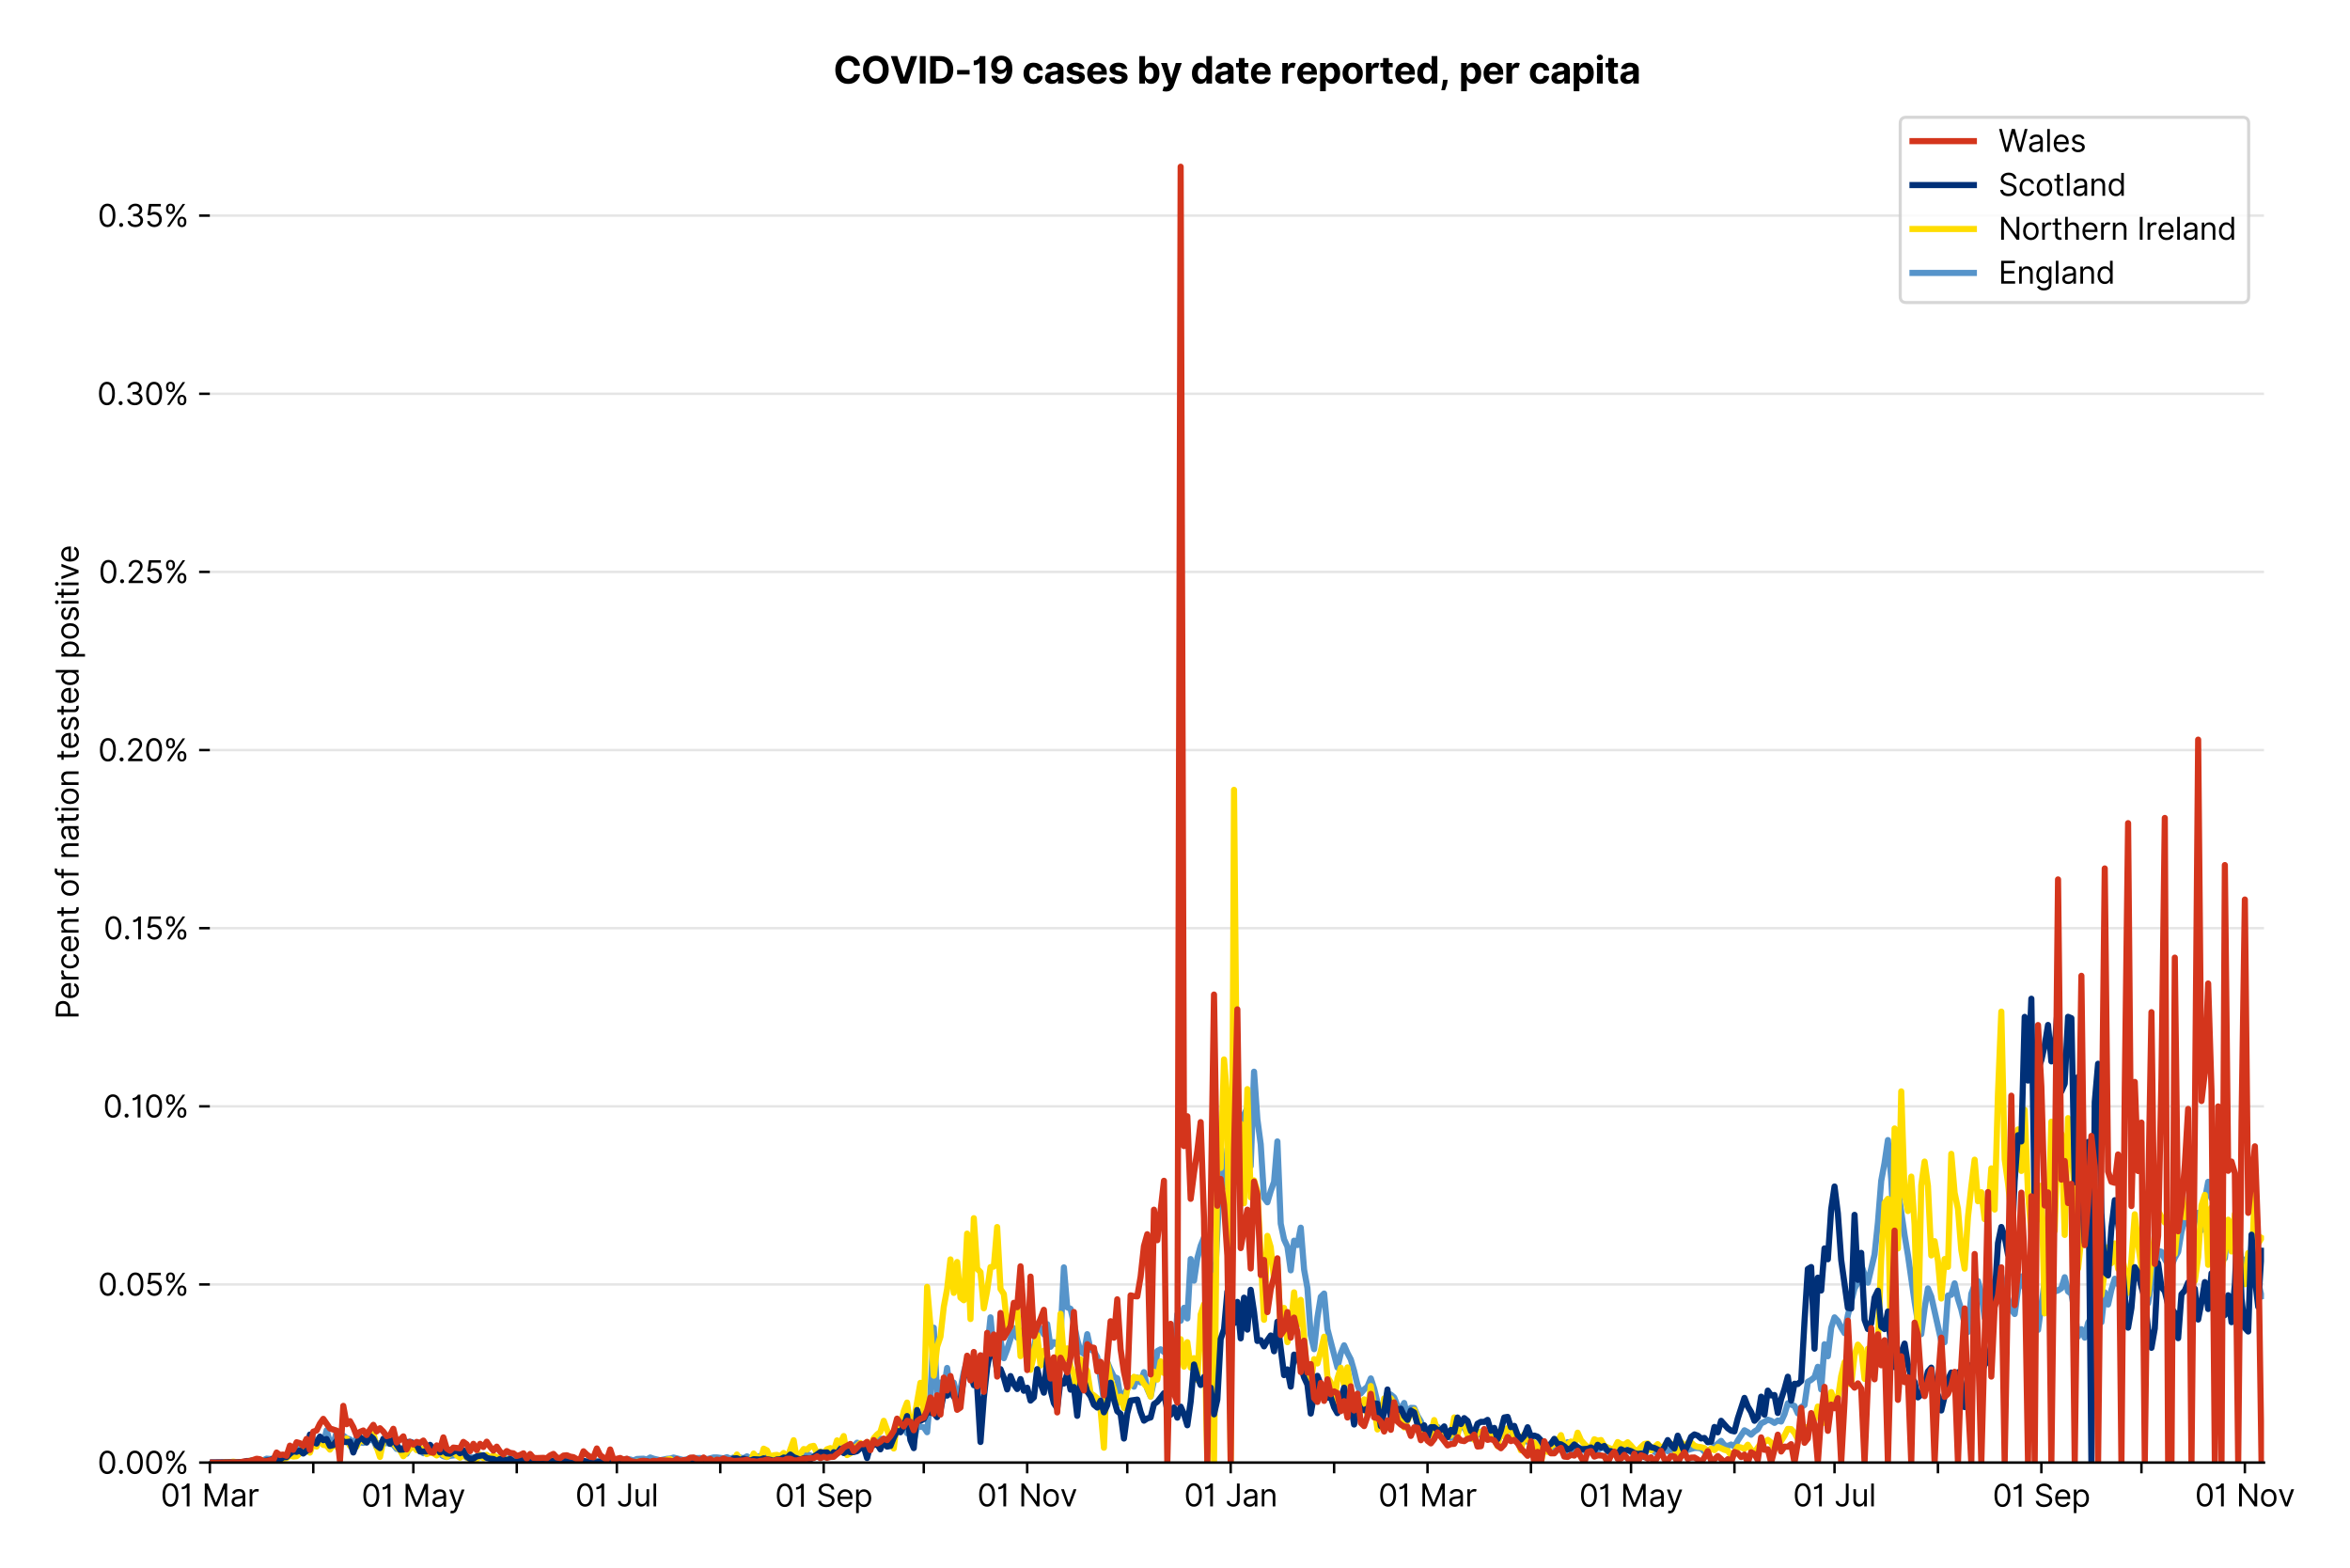 <?xml version="1.0" encoding="utf-8" standalone="no"?>
<!DOCTYPE svg PUBLIC "-//W3C//DTD SVG 1.1//EN"
  "http://www.w3.org/Graphics/SVG/1.1/DTD/svg11.dtd">
<svg version="1.1" viewBox="0 0 766.043 511.234" xmlns="http://www.w3.org/2000/svg" xmlns:xlink="http://www.w3.org/1999/xlink">
 <defs>
  <style type="text/css">*{stroke-linecap:butt;stroke-linejoin:round;}</style>
 </defs>
 <g id="figure_1">
  <g id="patch_1">
   <path d="M 0 511.234 
L 766.043 511.234 
L 766.043 0 
L 0 0 
z
" style="fill:#ffffff;"/>
  </g>
  <g id="axes_1">
   <g id="patch_2">
    <path d="M 68.405 476.745 
L 738.005 476.745 
L 738.005 33.225 
L 68.405 33.225 
z
" style="fill:#ffffff;"/>
   </g>
   <g id="matplotlib.axis_1">
    <g id="xtick_1">
     <g id="line2d_1">
      <defs>
       <path d="M 0 0 
L 0 3.5 
" id="m020e4f5310" style="stroke:#000000;stroke-width:0.8;"/>
      </defs>
      <g>
       <use style="stroke:#000000;stroke-width:0.8;" x="68.405" xlink:href="#m020e4f5310" y="476.745"/>
      </g>
     </g>
     <g id="text_1">
      <!-- 01 Mar -->
      <g transform="translate(52.368 491.018)scale(0.1 -0.1)">
       <defs>
        <path d="M 2000 -64 
Q 1230 -64 806 561 
Q 382 1186 382 2327 
Q 382 3459 809 4088 
Q 1236 4718 2000 4718 
Q 2764 4718 3191 4088 
Q 3618 3459 3618 2327 
Q 3618 1186 3194 561 
Q 2771 -64 2000 -64 
z
M 2000 436 
Q 2509 436 2791 927 
Q 3073 1418 3073 2327 
Q 3073 3234 2789 3730 
Q 2505 4227 2000 4227 
Q 1496 4227 1211 3730 
Q 927 3234 927 2327 
Q 927 1418 1210 927 
Q 1493 436 2000 436 
z
" id="Inter-Regular-30" transform="scale(0.016)"/>
        <path d="M 1973 4655 
L 1973 0 
L 1409 0 
L 1409 3836 
L 1373 3836 
Q 1341 3773 1209 3692 
Q 1077 3611 868 3551 
Q 659 3491 391 3491 
L 391 3964 
Q 661 3964 859 4061 
Q 1057 4159 1190 4291 
Q 1323 4423 1392 4529 
Q 1461 4636 1473 4655 
L 1973 4655 
z
" id="Inter-Regular-31" transform="scale(0.016)"/>
        <path id="Inter-Regular-20" transform="scale(0.016)"/>
        <path d="M 564 4655 
L 1236 4655 
L 2818 791 
L 2873 791 
L 4455 4655 
L 5127 4655 
L 5127 0 
L 4600 0 
L 4600 3536 
L 4555 3536 
L 3100 0 
L 2591 0 
L 1136 3536 
L 1091 3536 
L 1091 0 
L 564 0 
L 564 4655 
z
" id="Inter-Regular-4d" transform="scale(0.016)"/>
        <path d="M 1518 -82 
Q 1186 -82 916 44 
Q 646 170 486 410 
Q 327 650 327 991 
Q 327 1291 445 1478 
Q 564 1666 761 1773 
Q 959 1880 1199 1933 
Q 1439 1986 1682 2018 
Q 2000 2059 2199 2080 
Q 2398 2102 2490 2154 
Q 2582 2207 2582 2336 
L 2582 2355 
Q 2582 2691 2399 2877 
Q 2216 3064 1846 3064 
Q 1461 3064 1243 2895 
Q 1025 2727 936 2536 
L 427 2718 
Q 564 3036 792 3214 
Q 1021 3393 1292 3464 
Q 1564 3536 1827 3536 
Q 1996 3536 2215 3496 
Q 2434 3457 2640 3334 
Q 2846 3211 2982 2963 
Q 3118 2716 3118 2300 
L 3118 0 
L 2582 0 
L 2582 473 
L 2555 473 
Q 2500 359 2373 229 
Q 2246 100 2034 9 
Q 1823 -82 1518 -82 
z
M 1600 400 
Q 1918 400 2137 525 
Q 2357 650 2469 847 
Q 2582 1045 2582 1264 
L 2582 1755 
Q 2548 1714 2433 1681 
Q 2318 1648 2169 1624 
Q 2021 1600 1881 1583 
Q 1741 1566 1655 1555 
Q 1446 1527 1265 1467 
Q 1084 1407 974 1287 
Q 864 1168 864 964 
Q 864 684 1072 542 
Q 1280 400 1600 400 
z
" id="Inter-Regular-61" transform="scale(0.016)"/>
        <path d="M 491 0 
L 491 3491 
L 1009 3491 
L 1009 2964 
L 1046 2964 
Q 1139 3223 1389 3384 
Q 1639 3545 1955 3545 
Q 2100 3545 2209 3511 
Q 2318 3477 2400 3418 
L 2218 2964 
Q 2161 2993 2085 3010 
Q 2009 3027 1909 3027 
Q 1527 3027 1277 2794 
Q 1027 2561 1027 2209 
L 1027 0 
L 491 0 
z
" id="Inter-Regular-72" transform="scale(0.016)"/>
       </defs>
       <use xlink:href="#Inter-Regular-30"/>
       <use x="62.5" xlink:href="#Inter-Regular-31"/>
       <use x="106.676" xlink:href="#Inter-Regular-20"/>
       <use x="134.801" xlink:href="#Inter-Regular-4d"/>
       <use x="225.994" xlink:href="#Inter-Regular-61"/>
       <use x="282.386" xlink:href="#Inter-Regular-72"/>
      </g>
     </g>
    </g>
    <g id="xtick_2">
     <g id="line2d_2">
      <g>
       <use style="stroke:#000000;stroke-width:0.8;" x="102.117" xlink:href="#m020e4f5310" y="476.745"/>
      </g>
     </g>
    </g>
    <g id="xtick_3">
     <g id="line2d_3">
      <g>
       <use style="stroke:#000000;stroke-width:0.8;" x="134.741" xlink:href="#m020e4f5310" y="476.745"/>
      </g>
     </g>
     <g id="text_2">
      <!-- 01 May -->
      <g transform="translate(117.838 491.117)scale(0.1 -0.1)">
       <defs>
        <path d="M 818 -1355 
Q 682 -1355 575 -1333 
Q 468 -1311 427 -1291 
L 564 -818 
Q 857 -893 1053 -814 
Q 1250 -736 1391 -345 
L 1509 -18 
L 218 3491 
L 800 3491 
L 1764 709 
L 1800 709 
L 2764 3491 
L 3346 3491 
L 1846 -564 
Q 1550 -1355 818 -1355 
z
" id="Inter-Regular-79" transform="scale(0.016)"/>
       </defs>
       <use xlink:href="#Inter-Regular-30"/>
       <use x="62.5" xlink:href="#Inter-Regular-31"/>
       <use x="106.676" xlink:href="#Inter-Regular-20"/>
       <use x="134.801" xlink:href="#Inter-Regular-4d"/>
       <use x="225.994" xlink:href="#Inter-Regular-61"/>
       <use x="282.386" xlink:href="#Inter-Regular-79"/>
      </g>
     </g>
    </g>
    <g id="xtick_4">
     <g id="line2d_4">
      <g>
       <use style="stroke:#000000;stroke-width:0.8;" x="168.453" xlink:href="#m020e4f5310" y="476.745"/>
      </g>
     </g>
    </g>
    <g id="xtick_5">
     <g id="line2d_5">
      <g>
       <use style="stroke:#000000;stroke-width:0.8;" x="201.078" xlink:href="#m020e4f5310" y="476.745"/>
      </g>
     </g>
     <g id="text_3">
      <!-- 01 Jul -->
      <g transform="translate(187.534 491.018)scale(0.1 -0.1)">
       <defs>
        <path d="M 2346 4655 
L 2909 4655 
L 2909 1327 
Q 2909 657 2549 296 
Q 2189 -64 1582 -64 
Q 1200 -64 902 76 
Q 605 216 434 475 
Q 264 734 264 1091 
L 818 1091 
Q 818 795 1034 615 
Q 1250 436 1582 436 
Q 1948 436 2147 664 
Q 2346 893 2346 1327 
L 2346 4655 
z
" id="Inter-Regular-4a" transform="scale(0.016)"/>
        <path d="M 2691 1427 
L 2691 3491 
L 3227 3491 
L 3227 0 
L 2691 0 
L 2691 591 
L 2655 591 
Q 2532 325 2273 140 
Q 2014 -45 1618 -45 
Q 1127 -45 809 280 
Q 491 605 491 1273 
L 491 3491 
L 1027 3491 
L 1027 1309 
Q 1027 927 1242 700 
Q 1457 473 1791 473 
Q 1991 473 2199 575 
Q 2407 677 2549 888 
Q 2691 1100 2691 1427 
z
" id="Inter-Regular-75" transform="scale(0.016)"/>
        <path d="M 1027 4655 
L 1027 0 
L 491 0 
L 491 4655 
L 1027 4655 
z
" id="Inter-Regular-6c" transform="scale(0.016)"/>
       </defs>
       <use xlink:href="#Inter-Regular-30"/>
       <use x="62.5" xlink:href="#Inter-Regular-31"/>
       <use x="106.676" xlink:href="#Inter-Regular-20"/>
       <use x="134.801" xlink:href="#Inter-Regular-4a"/>
       <use x="189.063" xlink:href="#Inter-Regular-75"/>
       <use x="247.159" xlink:href="#Inter-Regular-6c"/>
      </g>
     </g>
    </g>
    <g id="xtick_6">
     <g id="line2d_6">
      <g>
       <use style="stroke:#000000;stroke-width:0.8;" x="234.79" xlink:href="#m020e4f5310" y="476.745"/>
      </g>
     </g>
    </g>
    <g id="xtick_7">
     <g id="line2d_7">
      <g>
       <use style="stroke:#000000;stroke-width:0.8;" x="268.502" xlink:href="#m020e4f5310" y="476.745"/>
      </g>
     </g>
     <g id="text_4">
      <!-- 01 Sep -->
      <g transform="translate(252.615 491.117)scale(0.1 -0.1)">
       <defs>
        <path d="M 3109 3491 
Q 3068 3836 2777 4027 
Q 2486 4218 2064 4218 
Q 1600 4218 1318 3999 
Q 1036 3780 1036 3445 
Q 1036 3195 1189 3042 
Q 1343 2889 1553 2803 
Q 1764 2718 1936 2673 
L 2409 2545 
Q 2591 2498 2815 2414 
Q 3039 2330 3244 2185 
Q 3450 2041 3584 1816 
Q 3718 1591 3718 1264 
Q 3718 886 3521 581 
Q 3325 277 2949 97 
Q 2573 -82 2036 -82 
Q 1286 -82 845 272 
Q 405 627 364 1200 
L 946 1200 
Q 968 936 1124 764 
Q 1280 593 1519 510 
Q 1759 427 2036 427 
Q 2359 427 2616 533 
Q 2873 639 3023 828 
Q 3173 1018 3173 1273 
Q 3173 1505 3043 1650 
Q 2914 1795 2702 1886 
Q 2491 1977 2246 2045 
L 1673 2209 
Q 1127 2366 809 2657 
Q 491 2948 491 3418 
Q 491 3809 703 4101 
Q 916 4393 1276 4555 
Q 1636 4718 2082 4718 
Q 2532 4718 2882 4558 
Q 3232 4398 3437 4120 
Q 3643 3843 3655 3491 
L 3109 3491 
z
" id="Inter-Regular-53" transform="scale(0.016)"/>
        <path d="M 1955 -73 
Q 1450 -73 1085 151 
Q 721 375 524 778 
Q 327 1182 327 1718 
Q 327 2255 524 2665 
Q 721 3075 1074 3305 
Q 1427 3536 1900 3536 
Q 2173 3536 2439 3445 
Q 2705 3355 2923 3151 
Q 3141 2948 3270 2614 
Q 3400 2280 3400 1791 
L 3400 1564 
L 866 1564 
Q 884 1005 1183 707 
Q 1482 409 1955 409 
Q 2271 409 2498 545 
Q 2725 682 2827 955 
L 3346 809 
Q 3223 414 2854 170 
Q 2486 -73 1955 -73 
z
M 866 2027 
L 2855 2027 
Q 2855 2470 2595 2762 
Q 2336 3055 1900 3055 
Q 1593 3055 1368 2911 
Q 1143 2768 1013 2533 
Q 884 2298 866 2027 
z
" id="Inter-Regular-65" transform="scale(0.016)"/>
        <path d="M 491 -1309 
L 491 3491 
L 1009 3491 
L 1009 2936 
L 1073 2936 
Q 1132 3027 1237 3169 
Q 1343 3311 1542 3423 
Q 1741 3536 2082 3536 
Q 2523 3536 2859 3315 
Q 3196 3095 3384 2690 
Q 3573 2286 3573 1736 
Q 3573 1182 3384 776 
Q 3196 370 2861 148 
Q 2527 -73 2091 -73 
Q 1755 -73 1552 39 
Q 1350 152 1241 296 
Q 1132 441 1073 536 
L 1027 536 
L 1027 -1309 
L 491 -1309 
z
M 1018 1745 
Q 1018 1152 1276 780 
Q 1534 409 2018 409 
Q 2355 409 2581 587 
Q 2807 766 2921 1069 
Q 3036 1373 3036 1745 
Q 3036 2114 2923 2410 
Q 2811 2707 2585 2881 
Q 2359 3055 2018 3055 
Q 1527 3055 1272 2693 
Q 1018 2332 1018 1745 
z
" id="Inter-Regular-70" transform="scale(0.016)"/>
       </defs>
       <use xlink:href="#Inter-Regular-30"/>
       <use x="62.5" xlink:href="#Inter-Regular-31"/>
       <use x="106.676" xlink:href="#Inter-Regular-20"/>
       <use x="134.801" xlink:href="#Inter-Regular-53"/>
       <use x="198.58" xlink:href="#Inter-Regular-65"/>
       <use x="256.818" xlink:href="#Inter-Regular-70"/>
      </g>
     </g>
    </g>
    <g id="xtick_8">
     <g id="line2d_8">
      <g>
       <use style="stroke:#000000;stroke-width:0.8;" x="301.127" xlink:href="#m020e4f5310" y="476.745"/>
      </g>
     </g>
    </g>
    <g id="xtick_9">
     <g id="line2d_9">
      <g>
       <use style="stroke:#000000;stroke-width:0.8;" x="334.839" xlink:href="#m020e4f5310" y="476.745"/>
      </g>
     </g>
     <g id="text_5">
      <!-- 01 Nov -->
      <g transform="translate(318.568 491.018)scale(0.1 -0.1)">
       <defs>
        <path d="M 4255 4655 
L 4255 0 
L 3709 0 
L 1173 3655 
L 1127 3655 
L 1127 0 
L 564 0 
L 564 4655 
L 1109 4655 
L 3655 991 
L 3700 991 
L 3700 4655 
L 4255 4655 
z
" id="Inter-Regular-4e" transform="scale(0.016)"/>
        <path d="M 1909 -73 
Q 1436 -73 1080 152 
Q 725 377 526 781 
Q 327 1186 327 1727 
Q 327 2273 526 2679 
Q 725 3086 1080 3311 
Q 1436 3536 1909 3536 
Q 2382 3536 2737 3311 
Q 3093 3086 3292 2679 
Q 3491 2273 3491 1727 
Q 3491 1186 3292 781 
Q 3093 377 2737 152 
Q 2382 -73 1909 -73 
z
M 1909 409 
Q 2268 409 2500 593 
Q 2732 777 2843 1077 
Q 2955 1377 2955 1727 
Q 2955 2077 2843 2379 
Q 2732 2682 2500 2868 
Q 2268 3055 1909 3055 
Q 1550 3055 1318 2868 
Q 1086 2682 975 2379 
Q 864 2077 864 1727 
Q 864 1377 975 1077 
Q 1086 777 1318 593 
Q 1550 409 1909 409 
z
" id="Inter-Regular-6f" transform="scale(0.016)"/>
        <path d="M 3346 3491 
L 2055 0 
L 1509 0 
L 218 3491 
L 800 3491 
L 1764 709 
L 1800 709 
L 2764 3491 
L 3346 3491 
z
" id="Inter-Regular-76" transform="scale(0.016)"/>
       </defs>
       <use xlink:href="#Inter-Regular-30"/>
       <use x="62.5" xlink:href="#Inter-Regular-31"/>
       <use x="106.676" xlink:href="#Inter-Regular-20"/>
       <use x="134.801" xlink:href="#Inter-Regular-4e"/>
       <use x="210.085" xlink:href="#Inter-Regular-6f"/>
       <use x="269.744" xlink:href="#Inter-Regular-76"/>
      </g>
     </g>
    </g>
    <g id="xtick_10">
     <g id="line2d_10">
      <g>
       <use style="stroke:#000000;stroke-width:0.8;" x="367.463" xlink:href="#m020e4f5310" y="476.745"/>
      </g>
     </g>
    </g>
    <g id="xtick_11">
     <g id="line2d_11">
      <g>
       <use style="stroke:#000000;stroke-width:0.8;" x="401.176" xlink:href="#m020e4f5310" y="476.745"/>
      </g>
     </g>
     <g id="text_6">
      <!-- 01 Jan -->
      <g transform="translate(385.976 491.018)scale(0.1 -0.1)">
       <defs>
        <path d="M 1027 2100 
L 1027 0 
L 491 0 
L 491 3491 
L 1009 3491 
L 1009 2945 
L 1055 2945 
Q 1177 3211 1427 3373 
Q 1677 3536 2073 3536 
Q 2602 3536 2928 3211 
Q 3255 2886 3255 2218 
L 3255 0 
L 2718 0 
L 2718 2182 
Q 2718 2593 2504 2824 
Q 2291 3055 1918 3055 
Q 1534 3055 1280 2806 
Q 1027 2557 1027 2100 
z
" id="Inter-Regular-6e" transform="scale(0.016)"/>
       </defs>
       <use xlink:href="#Inter-Regular-30"/>
       <use x="62.5" xlink:href="#Inter-Regular-31"/>
       <use x="106.676" xlink:href="#Inter-Regular-20"/>
       <use x="134.801" xlink:href="#Inter-Regular-4a"/>
       <use x="189.063" xlink:href="#Inter-Regular-61"/>
       <use x="245.455" xlink:href="#Inter-Regular-6e"/>
      </g>
     </g>
    </g>
    <g id="xtick_12">
     <g id="line2d_12">
      <g>
       <use style="stroke:#000000;stroke-width:0.8;" x="434.888" xlink:href="#m020e4f5310" y="476.745"/>
      </g>
     </g>
    </g>
    <g id="xtick_13">
     <g id="line2d_13">
      <g>
       <use style="stroke:#000000;stroke-width:0.8;" x="465.337" xlink:href="#m020e4f5310" y="476.745"/>
      </g>
     </g>
     <g id="text_7">
      <!-- 01 Mar -->
      <g transform="translate(449.301 491.018)scale(0.1 -0.1)">
       <use xlink:href="#Inter-Regular-30"/>
       <use x="62.5" xlink:href="#Inter-Regular-31"/>
       <use x="106.676" xlink:href="#Inter-Regular-20"/>
       <use x="134.801" xlink:href="#Inter-Regular-4d"/>
       <use x="225.994" xlink:href="#Inter-Regular-61"/>
       <use x="282.386" xlink:href="#Inter-Regular-72"/>
      </g>
     </g>
    </g>
    <g id="xtick_14">
     <g id="line2d_14">
      <g>
       <use style="stroke:#000000;stroke-width:0.8;" x="499.049" xlink:href="#m020e4f5310" y="476.745"/>
      </g>
     </g>
    </g>
    <g id="xtick_15">
     <g id="line2d_15">
      <g>
       <use style="stroke:#000000;stroke-width:0.8;" x="531.674" xlink:href="#m020e4f5310" y="476.745"/>
      </g>
     </g>
     <g id="text_8">
      <!-- 01 May -->
      <g transform="translate(514.771 491.117)scale(0.1 -0.1)">
       <use xlink:href="#Inter-Regular-30"/>
       <use x="62.5" xlink:href="#Inter-Regular-31"/>
       <use x="106.676" xlink:href="#Inter-Regular-20"/>
       <use x="134.801" xlink:href="#Inter-Regular-4d"/>
       <use x="225.994" xlink:href="#Inter-Regular-61"/>
       <use x="282.386" xlink:href="#Inter-Regular-79"/>
      </g>
     </g>
    </g>
    <g id="xtick_16">
     <g id="line2d_16">
      <g>
       <use style="stroke:#000000;stroke-width:0.8;" x="565.386" xlink:href="#m020e4f5310" y="476.745"/>
      </g>
     </g>
    </g>
    <g id="xtick_17">
     <g id="line2d_17">
      <g>
       <use style="stroke:#000000;stroke-width:0.8;" x="598.011" xlink:href="#m020e4f5310" y="476.745"/>
      </g>
     </g>
     <g id="text_9">
      <!-- 01 Jul -->
      <g transform="translate(584.467 491.018)scale(0.1 -0.1)">
       <use xlink:href="#Inter-Regular-30"/>
       <use x="62.5" xlink:href="#Inter-Regular-31"/>
       <use x="106.676" xlink:href="#Inter-Regular-20"/>
       <use x="134.801" xlink:href="#Inter-Regular-4a"/>
       <use x="189.063" xlink:href="#Inter-Regular-75"/>
       <use x="247.159" xlink:href="#Inter-Regular-6c"/>
      </g>
     </g>
    </g>
    <g id="xtick_18">
     <g id="line2d_18">
      <g>
       <use style="stroke:#000000;stroke-width:0.8;" x="631.723" xlink:href="#m020e4f5310" y="476.745"/>
      </g>
     </g>
    </g>
    <g id="xtick_19">
     <g id="line2d_19">
      <g>
       <use style="stroke:#000000;stroke-width:0.8;" x="665.435" xlink:href="#m020e4f5310" y="476.745"/>
      </g>
     </g>
     <g id="text_10">
      <!-- 01 Sep -->
      <g transform="translate(649.547 491.117)scale(0.1 -0.1)">
       <use xlink:href="#Inter-Regular-30"/>
       <use x="62.5" xlink:href="#Inter-Regular-31"/>
       <use x="106.676" xlink:href="#Inter-Regular-20"/>
       <use x="134.801" xlink:href="#Inter-Regular-53"/>
       <use x="198.58" xlink:href="#Inter-Regular-65"/>
       <use x="256.818" xlink:href="#Inter-Regular-70"/>
      </g>
     </g>
    </g>
    <g id="xtick_20">
     <g id="line2d_20">
      <g>
       <use style="stroke:#000000;stroke-width:0.8;" x="698.059" xlink:href="#m020e4f5310" y="476.745"/>
      </g>
     </g>
    </g>
    <g id="xtick_21">
     <g id="line2d_21">
      <g>
       <use style="stroke:#000000;stroke-width:0.8;" x="731.771" xlink:href="#m020e4f5310" y="476.745"/>
      </g>
     </g>
     <g id="text_11">
      <!-- 01 Nov -->
      <g transform="translate(715.5 491.018)scale(0.1 -0.1)">
       <use xlink:href="#Inter-Regular-30"/>
       <use x="62.5" xlink:href="#Inter-Regular-31"/>
       <use x="106.676" xlink:href="#Inter-Regular-20"/>
       <use x="134.801" xlink:href="#Inter-Regular-4e"/>
       <use x="210.085" xlink:href="#Inter-Regular-6f"/>
       <use x="269.744" xlink:href="#Inter-Regular-76"/>
      </g>
     </g>
    </g>
   </g>
   <g id="matplotlib.axis_2">
    <g id="ytick_1">
     <g id="line2d_22">
      <path clip-path="url(#p469c0e5f59)" d="M 68.405 476.745 
L 738.005 476.745 
" style="fill:none;stroke:#e5e5e5;stroke-linecap:square;stroke-width:0.8;"/>
     </g>
     <g id="line2d_23">
      <defs>
       <path d="M 0 0 
L -3.5 0 
" id="m1e6ec92dce" style="stroke:#000000;stroke-width:0.8;"/>
      </defs>
      <g>
       <use style="stroke:#000000;stroke-width:0.8;" x="68.405" xlink:href="#m1e6ec92dce" y="476.745"/>
      </g>
     </g>
     <g id="text_12">
      <!-- 0.00% -->
      <g transform="translate(31.773 480.382)scale(0.1 -0.1)">
       <defs>
        <path d="M 882 -36 
Q 714 -36 593 84 
Q 473 205 473 373 
Q 473 541 593 661 
Q 714 782 882 782 
Q 1050 782 1170 661 
Q 1291 541 1291 373 
Q 1291 205 1170 84 
Q 1050 -36 882 -36 
z
" id="Inter-Regular-2e" transform="scale(0.016)"/>
        <path d="M 2855 873 
L 2855 1118 
Q 2855 1373 2960 1585 
Q 3066 1798 3269 1926 
Q 3473 2055 3764 2055 
Q 4059 2055 4259 1926 
Q 4459 1798 4561 1585 
Q 4664 1373 4664 1118 
L 4664 873 
Q 4664 618 4560 405 
Q 4457 193 4256 64 
Q 4055 -64 3764 -64 
Q 3468 -64 3266 64 
Q 3064 193 2959 405 
Q 2855 618 2855 873 
z
M 536 3536 
L 536 3782 
Q 536 4036 642 4248 
Q 748 4461 951 4589 
Q 1155 4718 1446 4718 
Q 1741 4718 1941 4589 
Q 2141 4461 2243 4248 
Q 2346 4036 2346 3782 
L 2346 3536 
Q 2346 3282 2242 3069 
Q 2139 2857 1937 2728 
Q 1736 2600 1446 2600 
Q 1150 2600 948 2728 
Q 746 2857 641 3069 
Q 536 3282 536 3536 
z
M 709 0 
L 3909 4655 
L 4427 4655 
L 1227 0 
L 709 0 
z
M 3318 1118 
L 3318 873 
Q 3318 661 3418 494 
Q 3518 327 3764 327 
Q 4002 327 4101 494 
Q 4200 661 4200 873 
L 4200 1118 
Q 4200 1330 4104 1497 
Q 4009 1664 3764 1664 
Q 3525 1664 3421 1497 
Q 3318 1330 3318 1118 
z
M 1000 3782 
L 1000 3536 
Q 1000 3325 1100 3158 
Q 1200 2991 1446 2991 
Q 1684 2991 1783 3158 
Q 1882 3325 1882 3536 
L 1882 3782 
Q 1882 3993 1786 4160 
Q 1691 4327 1446 4327 
Q 1207 4327 1103 4160 
Q 1000 3993 1000 3782 
z
" id="Inter-Regular-25" transform="scale(0.016)"/>
       </defs>
       <use xlink:href="#Inter-Regular-30"/>
       <use x="62.5" xlink:href="#Inter-Regular-2e"/>
       <use x="90.057" xlink:href="#Inter-Regular-30"/>
       <use x="152.557" xlink:href="#Inter-Regular-30"/>
       <use x="215.057" xlink:href="#Inter-Regular-25"/>
      </g>
     </g>
    </g>
    <g id="ytick_2">
     <g id="line2d_24">
      <path clip-path="url(#p469c0e5f59)" d="M 68.405 418.68 
L 738.005 418.68 
" style="fill:none;stroke:#e5e5e5;stroke-linecap:square;stroke-width:0.8;"/>
     </g>
     <g id="line2d_25">
      <g>
       <use style="stroke:#000000;stroke-width:0.8;" x="68.405" xlink:href="#m1e6ec92dce" y="418.68"/>
      </g>
     </g>
     <g id="text_13">
      <!-- 0.05% -->
      <g transform="translate(31.944 422.317)scale(0.1 -0.1)">
       <defs>
        <path d="M 1936 -64 
Q 1536 -64 1216 95 
Q 896 255 702 532 
Q 509 809 491 1164 
L 1036 1164 
Q 1068 848 1324 642 
Q 1580 436 1936 436 
Q 2223 436 2447 570 
Q 2671 705 2799 940 
Q 2927 1175 2927 1473 
Q 2927 1777 2794 2017 
Q 2661 2257 2429 2395 
Q 2198 2534 1900 2536 
Q 1686 2539 1461 2472 
Q 1236 2405 1091 2300 
L 564 2364 
L 846 4655 
L 3264 4655 
L 3264 4155 
L 1318 4155 
L 1155 2782 
L 1182 2782 
Q 1325 2895 1541 2970 
Q 1757 3045 1991 3045 
Q 2418 3045 2753 2842 
Q 3089 2639 3281 2286 
Q 3473 1934 3473 1482 
Q 3473 1036 3274 687 
Q 3075 339 2727 137 
Q 2380 -64 1936 -64 
z
" id="Inter-Regular-35" transform="scale(0.016)"/>
       </defs>
       <use xlink:href="#Inter-Regular-30"/>
       <use x="62.5" xlink:href="#Inter-Regular-2e"/>
       <use x="90.057" xlink:href="#Inter-Regular-30"/>
       <use x="152.557" xlink:href="#Inter-Regular-35"/>
       <use x="213.352" xlink:href="#Inter-Regular-25"/>
      </g>
     </g>
    </g>
    <g id="ytick_3">
     <g id="line2d_26">
      <path clip-path="url(#p469c0e5f59)" d="M 68.405 360.615 
L 738.005 360.615 
" style="fill:none;stroke:#e5e5e5;stroke-linecap:square;stroke-width:0.8;"/>
     </g>
     <g id="line2d_27">
      <g>
       <use style="stroke:#000000;stroke-width:0.8;" x="68.405" xlink:href="#m1e6ec92dce" y="360.615"/>
      </g>
     </g>
     <g id="text_14">
      <!-- 0.10% -->
      <g transform="translate(33.606 364.252)scale(0.1 -0.1)">
       <use xlink:href="#Inter-Regular-30"/>
       <use x="62.5" xlink:href="#Inter-Regular-2e"/>
       <use x="90.057" xlink:href="#Inter-Regular-31"/>
       <use x="134.233" xlink:href="#Inter-Regular-30"/>
       <use x="196.733" xlink:href="#Inter-Regular-25"/>
      </g>
     </g>
    </g>
    <g id="ytick_4">
     <g id="line2d_28">
      <path clip-path="url(#p469c0e5f59)" d="M 68.405 302.55 
L 738.005 302.55 
" style="fill:none;stroke:#e5e5e5;stroke-linecap:square;stroke-width:0.8;"/>
     </g>
     <g id="line2d_29">
      <g>
       <use style="stroke:#000000;stroke-width:0.8;" x="68.405" xlink:href="#m1e6ec92dce" y="302.55"/>
      </g>
     </g>
     <g id="text_15">
      <!-- 0.15% -->
      <g transform="translate(33.777 306.187)scale(0.1 -0.1)">
       <use xlink:href="#Inter-Regular-30"/>
       <use x="62.5" xlink:href="#Inter-Regular-2e"/>
       <use x="90.057" xlink:href="#Inter-Regular-31"/>
       <use x="134.233" xlink:href="#Inter-Regular-35"/>
       <use x="195.028" xlink:href="#Inter-Regular-25"/>
      </g>
     </g>
    </g>
    <g id="ytick_5">
     <g id="line2d_30">
      <path clip-path="url(#p469c0e5f59)" d="M 68.405 244.485 
L 738.005 244.485 
" style="fill:none;stroke:#e5e5e5;stroke-linecap:square;stroke-width:0.8;"/>
     </g>
     <g id="line2d_31">
      <g>
       <use style="stroke:#000000;stroke-width:0.8;" x="68.405" xlink:href="#m1e6ec92dce" y="244.485"/>
      </g>
     </g>
     <g id="text_16">
      <!-- 0.20% -->
      <g transform="translate(31.972 248.122)scale(0.1 -0.1)">
       <defs>
        <path d="M 482 0 
L 482 409 
L 2018 2091 
Q 2289 2386 2464 2605 
Q 2639 2825 2724 3019 
Q 2809 3214 2809 3427 
Q 2809 3795 2553 4011 
Q 2298 4227 1918 4227 
Q 1514 4227 1275 3985 
Q 1036 3743 1036 3345 
L 500 3345 
Q 500 3755 688 4064 
Q 877 4373 1203 4545 
Q 1530 4718 1936 4718 
Q 2346 4718 2661 4545 
Q 2977 4373 3156 4079 
Q 3336 3786 3336 3427 
Q 3336 3170 3244 2926 
Q 3152 2682 2926 2383 
Q 2700 2084 2300 1655 
L 1255 536 
L 1255 500 
L 3418 500 
L 3418 0 
L 482 0 
z
" id="Inter-Regular-32" transform="scale(0.016)"/>
       </defs>
       <use xlink:href="#Inter-Regular-30"/>
       <use x="62.5" xlink:href="#Inter-Regular-2e"/>
       <use x="90.057" xlink:href="#Inter-Regular-32"/>
       <use x="150.568" xlink:href="#Inter-Regular-30"/>
       <use x="213.068" xlink:href="#Inter-Regular-25"/>
      </g>
     </g>
    </g>
    <g id="ytick_6">
     <g id="line2d_32">
      <path clip-path="url(#p469c0e5f59)" d="M 68.405 186.421 
L 738.005 186.421 
" style="fill:none;stroke:#e5e5e5;stroke-linecap:square;stroke-width:0.8;"/>
     </g>
     <g id="line2d_33">
      <g>
       <use style="stroke:#000000;stroke-width:0.8;" x="68.405" xlink:href="#m1e6ec92dce" y="186.421"/>
      </g>
     </g>
     <g id="text_17">
      <!-- 0.25% -->
      <g transform="translate(32.142 190.057)scale(0.1 -0.1)">
       <use xlink:href="#Inter-Regular-30"/>
       <use x="62.5" xlink:href="#Inter-Regular-2e"/>
       <use x="90.057" xlink:href="#Inter-Regular-32"/>
       <use x="150.568" xlink:href="#Inter-Regular-35"/>
       <use x="211.364" xlink:href="#Inter-Regular-25"/>
      </g>
     </g>
    </g>
    <g id="ytick_7">
     <g id="line2d_34">
      <path clip-path="url(#p469c0e5f59)" d="M 68.405 128.356 
L 738.005 128.356 
" style="fill:none;stroke:#e5e5e5;stroke-linecap:square;stroke-width:0.8;"/>
     </g>
     <g id="line2d_35">
      <g>
       <use style="stroke:#000000;stroke-width:0.8;" x="68.405" xlink:href="#m1e6ec92dce" y="128.356"/>
      </g>
     </g>
     <g id="text_18">
      <!-- 0.30% -->
      <g transform="translate(31.659 131.992)scale(0.1 -0.1)">
       <defs>
        <path d="M 2055 -64 
Q 1605 -64 1253 90 
Q 902 245 696 521 
Q 491 798 473 1164 
L 1046 1164 
Q 1071 827 1356 631 
Q 1641 436 2046 436 
Q 2493 436 2783 664 
Q 3073 893 3073 1264 
Q 3073 1650 2787 1893 
Q 2502 2136 1973 2136 
L 1600 2136 
L 1600 2636 
L 1973 2636 
Q 2386 2636 2647 2856 
Q 2909 3077 2909 3445 
Q 2909 3798 2679 4012 
Q 2450 4227 2064 4227 
Q 1823 4227 1610 4139 
Q 1398 4052 1264 3887 
Q 1130 3723 1118 3491 
L 573 3491 
Q 586 3857 793 4133 
Q 1000 4409 1335 4563 
Q 1671 4718 2073 4718 
Q 2505 4718 2814 4544 
Q 3123 4370 3289 4086 
Q 3455 3802 3455 3473 
Q 3455 3080 3249 2802 
Q 3043 2525 2691 2418 
L 2691 2382 
Q 3132 2309 3379 2008 
Q 3627 1707 3627 1264 
Q 3627 884 3421 583 
Q 3216 282 2861 109 
Q 2507 -64 2055 -64 
z
" id="Inter-Regular-33" transform="scale(0.016)"/>
       </defs>
       <use xlink:href="#Inter-Regular-30"/>
       <use x="62.5" xlink:href="#Inter-Regular-2e"/>
       <use x="90.057" xlink:href="#Inter-Regular-33"/>
       <use x="153.693" xlink:href="#Inter-Regular-30"/>
       <use x="216.193" xlink:href="#Inter-Regular-25"/>
      </g>
     </g>
    </g>
    <g id="ytick_8">
     <g id="line2d_36">
      <path clip-path="url(#p469c0e5f59)" d="M 68.405 70.291 
L 738.005 70.291 
" style="fill:none;stroke:#e5e5e5;stroke-linecap:square;stroke-width:0.8;"/>
     </g>
     <g id="line2d_37">
      <g>
       <use style="stroke:#000000;stroke-width:0.8;" x="68.405" xlink:href="#m1e6ec92dce" y="70.291"/>
      </g>
     </g>
     <g id="text_19">
      <!-- 0.35% -->
      <g transform="translate(31.83 73.928)scale(0.1 -0.1)">
       <use xlink:href="#Inter-Regular-30"/>
       <use x="62.5" xlink:href="#Inter-Regular-2e"/>
       <use x="90.057" xlink:href="#Inter-Regular-33"/>
       <use x="153.693" xlink:href="#Inter-Regular-35"/>
       <use x="214.489" xlink:href="#Inter-Regular-25"/>
      </g>
     </g>
    </g>
    <g id="text_20">
     <!-- Percent of nation tested positive -->
     <g transform="translate(25.614 332.215)rotate(-90)scale(0.1 -0.1)">
      <defs>
       <path d="M 564 0 
L 564 4655 
L 2136 4655 
Q 2684 4655 3033 4458 
Q 3382 4261 3550 3927 
Q 3718 3593 3718 3182 
Q 3718 2770 3551 2434 
Q 3384 2098 3036 1899 
Q 2689 1700 2146 1700 
L 1127 1700 
L 1127 0 
L 564 0 
z
M 1127 2200 
L 2127 2200 
Q 2689 2200 2926 2482 
Q 3164 2764 3164 3182 
Q 3164 3602 2925 3878 
Q 2686 4155 2118 4155 
L 1127 4155 
L 1127 2200 
z
" id="Inter-Regular-50" transform="scale(0.016)"/>
       <path d="M 1909 -73 
Q 1418 -73 1063 159 
Q 709 391 518 798 
Q 327 1205 327 1727 
Q 327 2259 524 2667 
Q 721 3075 1074 3305 
Q 1427 3536 1900 3536 
Q 2268 3536 2563 3400 
Q 2859 3264 3047 3018 
Q 3236 2773 3282 2445 
L 2746 2445 
Q 2684 2684 2474 2869 
Q 2264 3055 1909 3055 
Q 1439 3055 1151 2697 
Q 864 2339 864 1745 
Q 864 1139 1148 774 
Q 1432 409 1909 409 
Q 2223 409 2447 570 
Q 2671 732 2746 1018 
L 3282 1018 
Q 3236 709 3058 462 
Q 2880 216 2588 71 
Q 2296 -73 1909 -73 
z
" id="Inter-Regular-63" transform="scale(0.016)"/>
       <path d="M 2009 3491 
L 2009 3036 
L 1264 3036 
L 1264 1000 
Q 1264 773 1331 660 
Q 1398 548 1503 510 
Q 1609 473 1727 473 
Q 1816 473 1873 483 
Q 1930 493 1964 500 
L 2073 18 
Q 2018 -2 1920 -23 
Q 1823 -45 1673 -45 
Q 1446 -45 1228 52 
Q 1011 150 869 350 
Q 727 550 727 855 
L 727 3036 
L 200 3036 
L 200 3491 
L 727 3491 
L 727 4327 
L 1264 4327 
L 1264 3491 
L 2009 3491 
z
" id="Inter-Regular-74" transform="scale(0.016)"/>
       <path d="M 2046 3491 
L 2046 3036 
L 1264 3036 
L 1264 0 
L 727 0 
L 727 3036 
L 164 3036 
L 164 3491 
L 727 3491 
L 727 3973 
Q 727 4273 868 4473 
Q 1009 4673 1234 4773 
Q 1459 4873 1709 4873 
Q 1907 4873 2032 4841 
Q 2157 4809 2218 4782 
L 2064 4318 
Q 2023 4332 1951 4352 
Q 1880 4373 1764 4373 
Q 1498 4373 1381 4239 
Q 1264 4105 1264 3845 
L 1264 3491 
L 2046 3491 
z
" id="Inter-Regular-66" transform="scale(0.016)"/>
       <path d="M 491 0 
L 491 3491 
L 1027 3491 
L 1027 0 
L 491 0 
z
M 764 4073 
Q 607 4073 494 4179 
Q 382 4286 382 4436 
Q 382 4586 494 4693 
Q 607 4800 764 4800 
Q 921 4800 1033 4693 
Q 1146 4586 1146 4436 
Q 1146 4286 1033 4179 
Q 921 4073 764 4073 
z
" id="Inter-Regular-69" transform="scale(0.016)"/>
       <path d="M 2964 2709 
L 2482 2573 
Q 2411 2755 2245 2914 
Q 2080 3073 1727 3073 
Q 1407 3073 1194 2926 
Q 982 2780 982 2555 
Q 982 2355 1127 2239 
Q 1273 2123 1582 2045 
L 2100 1918 
Q 3027 1691 3027 973 
Q 3027 673 2855 436 
Q 2684 200 2377 63 
Q 2071 -73 1664 -73 
Q 1130 -73 780 159 
Q 430 391 336 836 
L 846 964 
Q 989 400 1655 400 
Q 2030 400 2251 560 
Q 2473 720 2473 945 
Q 2473 1316 1955 1436 
L 1373 1573 
Q 893 1686 669 1926 
Q 446 2166 446 2527 
Q 446 2823 613 3050 
Q 780 3277 1069 3406 
Q 1359 3536 1727 3536 
Q 2246 3536 2542 3309 
Q 2839 3082 2964 2709 
z
" id="Inter-Regular-73" transform="scale(0.016)"/>
       <path d="M 1809 -73 
Q 1373 -73 1039 148 
Q 705 370 516 776 
Q 327 1182 327 1736 
Q 327 2286 516 2690 
Q 705 3095 1041 3315 
Q 1377 3536 1818 3536 
Q 2159 3536 2358 3423 
Q 2557 3311 2662 3169 
Q 2768 3027 2827 2936 
L 2873 2936 
L 2873 4655 
L 3409 4655 
L 3409 0 
L 2891 0 
L 2891 536 
L 2827 536 
Q 2768 441 2659 296 
Q 2550 152 2348 39 
Q 2146 -73 1809 -73 
z
M 1882 409 
Q 2366 409 2624 780 
Q 2882 1152 2882 1745 
Q 2882 2332 2627 2693 
Q 2373 3055 1882 3055 
Q 1541 3055 1315 2881 
Q 1089 2707 976 2410 
Q 864 2114 864 1745 
Q 864 1373 978 1069 
Q 1093 766 1319 587 
Q 1546 409 1882 409 
z
" id="Inter-Regular-64" transform="scale(0.016)"/>
      </defs>
      <use xlink:href="#Inter-Regular-50"/>
      <use x="63.494" xlink:href="#Inter-Regular-65"/>
      <use x="121.733" xlink:href="#Inter-Regular-72"/>
      <use x="160.085" xlink:href="#Inter-Regular-63"/>
      <use x="215.909" xlink:href="#Inter-Regular-65"/>
      <use x="274.148" xlink:href="#Inter-Regular-6e"/>
      <use x="332.671" xlink:href="#Inter-Regular-74"/>
      <use x="369.034" xlink:href="#Inter-Regular-20"/>
      <use x="397.159" xlink:href="#Inter-Regular-6f"/>
      <use x="456.818" xlink:href="#Inter-Regular-66"/>
      <use x="492.898" xlink:href="#Inter-Regular-20"/>
      <use x="521.023" xlink:href="#Inter-Regular-6e"/>
      <use x="579.546" xlink:href="#Inter-Regular-61"/>
      <use x="635.938" xlink:href="#Inter-Regular-74"/>
      <use x="672.301" xlink:href="#Inter-Regular-69"/>
      <use x="696.023" xlink:href="#Inter-Regular-6f"/>
      <use x="755.682" xlink:href="#Inter-Regular-6e"/>
      <use x="814.205" xlink:href="#Inter-Regular-20"/>
      <use x="842.33" xlink:href="#Inter-Regular-74"/>
      <use x="878.693" xlink:href="#Inter-Regular-65"/>
      <use x="936.932" xlink:href="#Inter-Regular-73"/>
      <use x="989.205" xlink:href="#Inter-Regular-74"/>
      <use x="1025.568" xlink:href="#Inter-Regular-65"/>
      <use x="1083.807" xlink:href="#Inter-Regular-64"/>
      <use x="1145.881" xlink:href="#Inter-Regular-20"/>
      <use x="1174.006" xlink:href="#Inter-Regular-70"/>
      <use x="1234.943" xlink:href="#Inter-Regular-6f"/>
      <use x="1294.602" xlink:href="#Inter-Regular-73"/>
      <use x="1346.875" xlink:href="#Inter-Regular-69"/>
      <use x="1370.597" xlink:href="#Inter-Regular-74"/>
      <use x="1406.96" xlink:href="#Inter-Regular-69"/>
      <use x="1430.682" xlink:href="#Inter-Regular-76"/>
      <use x="1486.364" xlink:href="#Inter-Regular-65"/>
     </g>
    </g>
   </g>
   <g id="line2d_38">
    <path clip-path="url(#p469c0e5f59)" d="M 35.78 476.741 
L 65.142 476.745 
L 80.367 476.541 
L 83.629 476.223 
L 84.717 476.545 
L 86.892 475.456 
L 87.979 475.561 
L 89.067 475.449 
L 90.154 474.944 
L 91.242 475.641 
L 92.329 475.109 
L 93.417 474.15 
L 94.504 474.414 
L 96.679 471.575 
L 97.767 472.332 
L 98.854 472.495 
L 99.942 472.398 
L 101.029 471.764 
L 102.117 469.256 
L 104.292 469.367 
L 105.379 470.741 
L 106.467 466.208 
L 107.554 470.192 
L 108.642 470.601 
L 109.729 466.867 
L 110.817 468.909 
L 111.904 467.95 
L 112.992 468.82 
L 114.079 469.169 
L 115.167 470.558 
L 116.254 468.794 
L 117.342 470.168 
L 118.429 470.312 
L 119.517 468.523 
L 120.604 469.425 
L 121.692 469.303 
L 122.779 471.791 
L 123.866 470.376 
L 124.954 470.514 
L 126.041 470.382 
L 127.129 470.547 
L 128.216 470.914 
L 129.304 472.305 
L 130.391 472.074 
L 131.479 472.641 
L 132.566 473.85 
L 133.654 471.62 
L 134.741 471.585 
L 135.829 472.148 
L 136.916 472.579 
L 138.004 473.681 
L 139.091 472.945 
L 140.179 473.421 
L 141.266 472.344 
L 142.354 473.25 
L 144.529 474.667 
L 145.616 474.907 
L 146.704 474.544 
L 148.879 474.292 
L 149.966 474.451 
L 151.054 474.401 
L 152.141 475.119 
L 156.491 474.983 
L 157.579 474.511 
L 158.666 474.725 
L 159.754 475.54 
L 160.841 475.726 
L 161.929 475.73 
L 163.016 475.489 
L 164.103 475.674 
L 165.191 475.59 
L 166.278 475.27 
L 167.366 476.085 
L 168.453 476.138 
L 169.541 475.829 
L 172.803 475.815 
L 173.891 475.874 
L 174.978 476.275 
L 176.066 476.555 
L 177.153 475.402 
L 178.241 476.615 
L 179.328 476.118 
L 180.416 475.936 
L 181.503 475.977 
L 183.678 476.293 
L 188.028 476.079 
L 189.116 476.077 
L 190.203 476.301 
L 191.291 476.378 
L 192.378 476.312 
L 193.466 476.524 
L 194.553 476.207 
L 195.641 476.384 
L 196.728 476.349 
L 198.903 476.541 
L 199.991 476.341 
L 201.078 476.38 
L 202.166 475.666 
L 203.253 475.709 
L 204.34 475.55 
L 205.428 475.73 
L 206.515 476.062 
L 207.603 475.565 
L 209.778 475.472 
L 210.865 475.755 
L 211.953 475.082 
L 213.04 475.476 
L 215.215 475.977 
L 217.39 475.513 
L 218.478 475.435 
L 219.565 475.103 
L 222.828 475.922 
L 223.915 475.674 
L 225.003 475.297 
L 227.178 475.28 
L 228.265 475.257 
L 230.44 475.616 
L 232.615 475.07 
L 233.703 475.066 
L 235.878 475.35 
L 236.965 474.979 
L 238.053 475.472 
L 239.14 475.086 
L 241.315 475.103 
L 242.403 475.344 
L 243.49 474.707 
L 244.577 475.303 
L 245.665 474.61 
L 246.752 474.837 
L 247.84 474.56 
L 248.927 474.096 
L 250.015 474.818 
L 251.102 474.781 
L 252.19 475.437 
L 253.277 474.733 
L 254.365 475.286 
L 255.452 474.61 
L 256.54 474.872 
L 257.627 474.558 
L 258.715 474.81 
L 259.802 475.181 
L 260.89 474.548 
L 261.977 474.94 
L 263.065 473.96 
L 265.24 474.907 
L 266.327 473.677 
L 267.415 474.374 
L 268.502 474.597 
L 269.59 474.189 
L 270.677 473.636 
L 271.765 473.302 
L 272.852 473.698 
L 273.94 471.43 
L 275.027 471.529 
L 276.115 472.425 
L 277.202 472.029 
L 278.29 471.426 
L 279.377 470.26 
L 281.552 470.892 
L 282.64 472.084 
L 283.727 471.28 
L 284.814 469.738 
L 285.902 470.993 
L 286.989 468.965 
L 288.077 469.239 
L 289.164 469.98 
L 291.339 468.106 
L 292.427 466.258 
L 293.514 465.125 
L 294.602 464.937 
L 295.689 467.174 
L 296.777 466.842 
L 297.864 469.904 
L 298.952 465.086 
L 300.039 465.076 
L 301.127 465.214 
L 302.214 466.848 
L 303.302 454.45 
L 304.389 432.781 
L 305.477 454.7 
L 306.564 450.65 
L 307.652 452.961 
L 308.739 445.896 
L 309.827 454.52 
L 310.914 450.691 
L 312.002 455.323 
L 313.089 452.715 
L 314.177 447.221 
L 315.264 443.462 
L 316.352 443.447 
L 317.439 451.624 
L 318.527 449.307 
L 319.614 446.408 
L 320.702 442.981 
L 321.789 439.992 
L 322.877 429.399 
L 323.964 440.941 
L 325.051 441.432 
L 326.139 436.86 
L 327.226 442.729 
L 328.314 439.849 
L 330.489 432.913 
L 331.576 436.018 
L 332.664 433.788 
L 333.751 437.825 
L 334.839 434.24 
L 335.926 444.023 
L 337.014 440.99 
L 338.101 431.638 
L 339.189 433.136 
L 340.276 434.929 
L 341.364 431.613 
L 342.451 439.003 
L 343.539 437.47 
L 344.626 438.325 
L 345.714 435.543 
L 346.801 413.111 
L 347.889 426.115 
L 348.976 426.614 
L 350.064 431.359 
L 351.151 436.672 
L 352.239 440.538 
L 353.326 441.281 
L 354.414 434.881 
L 355.501 439.928 
L 356.589 440.402 
L 357.676 442.356 
L 359.851 456.414 
L 360.939 443.955 
L 362.026 446.546 
L 363.114 448.775 
L 364.201 449.257 
L 365.288 456.002 
L 367.463 452.775 
L 368.551 449.257 
L 369.638 452.003 
L 370.726 449.074 
L 371.813 450.613 
L 372.901 447.254 
L 373.988 452.765 
L 375.076 455.166 
L 376.163 450.006 
L 377.251 440.388 
L 378.338 439.816 
L 379.426 440.705 
L 380.513 441.333 
L 381.601 439.851 
L 382.688 442.694 
L 383.776 428.401 
L 384.863 430.528 
L 385.951 426.296 
L 387.038 429.756 
L 388.126 410.404 
L 389.213 417.445 
L 390.301 410.129 
L 391.388 406.088 
L 392.476 403.376 
L 393.563 411.631 
L 394.651 412.153 
L 395.738 423.889 
L 397.913 379.437 
L 399.001 386.886 
L 400.088 374.597 
L 401.176 372.047 
L 402.263 375.138 
L 403.351 380.079 
L 404.438 367.025 
L 405.525 363.394 
L 406.613 361.084 
L 407.7 380.104 
L 408.788 349.33 
L 409.875 364.803 
L 410.963 372.986 
L 412.05 390.432 
L 413.138 391.905 
L 414.225 388.239 
L 415.313 385.227 
L 416.4 372.058 
L 417.488 398.842 
L 418.575 403.991 
L 419.663 406.321 
L 420.75 414.084 
L 421.838 404.408 
L 422.925 405.832 
L 424.013 400.17 
L 425.1 413.826 
L 426.188 419.843 
L 427.275 435.174 
L 428.363 439.773 
L 429.45 429.469 
L 430.538 422.727 
L 431.625 421.64 
L 432.713 433.235 
L 435.975 445.754 
L 437.063 441.124 
L 438.15 438.516 
L 439.238 441.023 
L 440.325 443.111 
L 441.413 446.899 
L 442.5 451.43 
L 443.588 454.223 
L 444.675 452.913 
L 445.762 451.985 
L 446.85 449.307 
L 447.937 452.612 
L 449.025 457.147 
L 450.112 458.983 
L 451.2 457.69 
L 452.287 454.203 
L 453.375 454.587 
L 454.462 455.503 
L 455.55 458.251 
L 456.637 459.398 
L 457.725 457.31 
L 458.812 461.7 
L 459.9 458.911 
L 460.987 458.954 
L 462.075 461.492 
L 463.162 463.279 
L 464.25 466.264 
L 465.337 466.97 
L 466.425 465.336 
L 467.512 465.587 
L 468.6 465.103 
L 469.687 466.32 
L 470.775 466.186 
L 472.95 468.692 
L 474.037 466.648 
L 475.125 466.712 
L 476.212 464.894 
L 477.3 465.338 
L 478.387 467.38 
L 479.475 468.959 
L 480.562 467.948 
L 481.65 467.686 
L 483.825 465.99 
L 484.912 468.886 
L 485.999 466.982 
L 487.087 467.545 
L 488.174 466.953 
L 489.262 467.289 
L 490.349 467.223 
L 491.437 465.839 
L 492.524 465.866 
L 493.612 468.878 
L 494.699 470.24 
L 495.787 468.261 
L 496.874 469.763 
L 497.962 469.881 
L 499.049 468.938 
L 500.137 470.801 
L 501.224 470.871 
L 502.312 472.714 
L 503.399 472.132 
L 504.487 472.749 
L 505.574 471.991 
L 507.749 471.302 
L 508.837 472.553 
L 509.924 473.984 
L 511.012 470.097 
L 512.099 472.474 
L 513.187 472.507 
L 514.274 472.266 
L 515.362 472.154 
L 516.449 472.831 
L 517.537 473.661 
L 518.624 471.484 
L 519.712 472.27 
L 520.799 472.736 
L 521.887 471.969 
L 522.974 472.047 
L 525.149 473.854 
L 526.236 473.13 
L 527.324 471.773 
L 528.411 472.971 
L 529.499 472.406 
L 530.586 472.524 
L 531.674 473.357 
L 532.761 473.904 
L 533.849 473.747 
L 536.024 472.813 
L 537.111 472.218 
L 538.199 472.326 
L 539.286 473.151 
L 540.374 473.819 
L 541.461 472.6 
L 542.549 472.377 
L 543.636 473.023 
L 544.724 472.146 
L 545.811 472.974 
L 546.899 473.415 
L 547.986 473.71 
L 549.074 473.351 
L 550.161 472.602 
L 552.336 471.985 
L 553.424 471.994 
L 554.511 472.119 
L 555.599 473.167 
L 556.686 472.676 
L 557.774 472.452 
L 561.036 469.66 
L 562.124 471.077 
L 563.211 471.337 
L 564.299 470.857 
L 565.386 471.507 
L 566.473 469.553 
L 568.648 466.219 
L 569.736 466.821 
L 570.823 467.657 
L 571.911 466.609 
L 572.998 465.913 
L 574.086 463.951 
L 575.173 463.466 
L 576.261 462.753 
L 577.348 463.126 
L 578.436 463.811 
L 579.523 463.031 
L 580.611 463.363 
L 581.698 460.978 
L 582.786 457.411 
L 584.961 458.271 
L 586.048 460.698 
L 587.136 458.659 
L 588.223 457.978 
L 589.311 450.409 
L 590.398 449.783 
L 591.486 448.896 
L 592.573 445.517 
L 593.661 452.895 
L 594.748 438.16 
L 595.836 442.08 
L 596.923 432.814 
L 598.011 429.399 
L 599.098 430.544 
L 600.186 432.764 
L 601.273 434.545 
L 602.361 428.702 
L 604.536 419.975 
L 605.623 418.108 
L 606.71 412.31 
L 607.798 415.403 
L 608.885 418.108 
L 611.06 408.902 
L 612.148 398.561 
L 613.235 384.886 
L 614.323 379.033 
L 615.41 371.616 
L 616.498 384.362 
L 617.585 405.242 
L 618.673 387.49 
L 620.848 402.597 
L 621.935 409.089 
L 624.11 424.27 
L 625.198 430.982 
L 626.285 434.883 
L 627.373 426.472 
L 628.46 419.958 
L 629.548 422.605 
L 632.81 437.184 
L 633.898 437.52 
L 634.985 422.292 
L 636.073 422.046 
L 637.16 418.314 
L 638.248 423.356 
L 639.335 426.824 
L 640.423 431.531 
L 641.51 434.182 
L 642.598 421.768 
L 643.685 418.784 
L 644.773 417.575 
L 645.86 421.658 
L 646.947 429.583 
L 648.035 428.939 
L 649.122 429.886 
L 650.21 417.639 
L 651.297 415.341 
L 652.385 415.725 
L 653.472 421.076 
L 654.56 423.202 
L 655.647 426.903 
L 656.735 428.314 
L 657.822 420.317 
L 658.91 416.053 
L 659.997 419.915 
L 662.172 430.322 
L 663.26 432.75 
L 664.347 433.486 
L 666.522 417.561 
L 667.61 411.289 
L 668.697 415.646 
L 669.785 420.994 
L 670.872 420.623 
L 671.96 419.915 
L 673.047 416.323 
L 674.135 420.938 
L 675.222 421.755 
L 676.31 427.59 
L 677.397 435.661 
L 678.485 433.259 
L 679.572 436.02 
L 680.66 431.194 
L 681.747 429.397 
L 682.835 428.745 
L 683.922 429.383 
L 685.01 430.998 
L 686.097 421.235 
L 687.184 425.221 
L 688.272 420.385 
L 689.359 416.82 
L 690.447 418.566 
L 691.534 418.797 
L 692.622 424.056 
L 693.709 416.234 
L 694.797 417.309 
L 695.884 416.839 
L 696.972 415.209 
L 698.059 417.251 
L 699.147 421.464 
L 700.234 424.803 
L 701.322 418.458 
L 702.409 417.231 
L 703.497 407.732 
L 704.584 408.031 
L 705.672 410.4 
L 706.759 412.252 
L 707.847 412.589 
L 708.934 410.003 
L 710.022 408.068 
L 711.109 401.526 
L 712.197 397.338 
L 713.284 398.982 
L 714.372 394.994 
L 715.459 397.224 
L 716.547 395.305 
L 717.634 401.002 
L 718.722 391.127 
L 719.809 385.216 
L 720.897 390.618 
L 721.984 391.621 
L 723.072 408.204 
L 724.159 408.023 
L 725.247 410.146 
L 726.334 399.372 
L 727.421 406.797 
L 728.509 400.711 
L 729.596 402.05 
L 730.684 411.798 
L 731.771 410.556 
L 732.859 417.881 
L 733.946 405.943 
L 735.034 414.507 
L 736.121 417.965 
L 737.209 422.587 
L 737.209 422.587 
" style="fill:none;stroke:#5694ca;stroke-linecap:square;stroke-width:2;"/>
   </g>
   <g id="line2d_39">
    <path clip-path="url(#p469c0e5f59)" d="M 73.842 476.622 
L 74.93 476.622 
L 76.017 476.438 
L 78.192 476.745 
L 79.28 476.622 
L 80.367 476.684 
L 81.455 476.132 
L 82.542 476.438 
L 83.629 476.07 
L 84.717 476.316 
L 85.804 476.132 
L 86.892 476.377 
L 87.979 476.193 
L 89.067 476.193 
L 90.154 475.396 
L 91.242 475.518 
L 92.329 475.518 
L 93.417 475.273 
L 94.504 474.476 
L 95.592 474.783 
L 96.679 474.66 
L 97.767 473.74 
L 99.942 469.202 
L 101.029 473.495 
L 102.117 470.428 
L 103.204 471.532 
L 104.292 468.773 
L 105.379 470.98 
L 106.467 471.164 
L 107.554 472.514 
L 108.642 470.796 
L 109.729 471.594 
L 110.817 468.282 
L 111.904 469.877 
L 112.992 468.895 
L 114.079 471.287 
L 115.167 472.084 
L 116.254 471.532 
L 117.342 469.325 
L 118.429 469.815 
L 119.517 468.343 
L 121.692 466.994 
L 122.779 471.655 
L 123.866 474.905 
L 124.954 469.631 
L 126.041 468.037 
L 127.129 470.245 
L 128.216 470.367 
L 129.304 471.716 
L 130.391 472.698 
L 131.479 474.66 
L 132.566 473.372 
L 133.654 472.268 
L 134.741 471.41 
L 135.829 472.698 
L 136.916 471.962 
L 138.004 472.514 
L 139.091 473.985 
L 140.179 473.495 
L 141.266 473.679 
L 142.354 474.415 
L 143.441 473.311 
L 144.529 474.231 
L 145.616 474.905 
L 147.791 473.065 
L 148.879 474.415 
L 149.966 475.151 
L 151.054 474.292 
L 153.229 475.764 
L 154.316 475.518 
L 155.404 475.641 
L 156.491 474.169 
L 157.579 475.335 
L 158.666 474.231 
L 159.754 475.212 
L 160.841 474.353 
L 161.929 475.028 
L 163.016 475.151 
L 164.103 475.764 
L 165.191 475.702 
L 166.278 475.948 
L 167.366 476.316 
L 168.453 476.009 
L 169.541 476.5 
L 170.628 476.254 
L 171.716 474.721 
L 172.803 476.561 
L 173.891 475.886 
L 174.978 476.377 
L 176.066 476.377 
L 177.153 476.561 
L 178.241 475.948 
L 179.328 476.5 
L 180.416 475.764 
L 181.503 476.561 
L 182.591 476.316 
L 184.766 476.622 
L 185.853 476.254 
L 186.941 476.684 
L 188.028 476.561 
L 189.116 476.745 
L 190.203 476.5 
L 191.291 476.684 
L 192.378 476.745 
L 193.466 476.622 
L 194.553 476.684 
L 195.641 476.5 
L 197.816 476.684 
L 198.903 476.377 
L 201.078 476.684 
L 202.166 476.316 
L 204.34 476.745 
L 206.515 476.745 
L 207.603 476.438 
L 209.778 476.561 
L 210.865 476.5 
L 211.953 476.745 
L 214.128 476.745 
L 215.215 476.622 
L 217.39 475.764 
L 218.478 475.58 
L 219.565 476.745 
L 221.74 476.745 
L 222.828 476.622 
L 223.915 476.193 
L 225.003 476.254 
L 226.09 475.825 
L 227.178 476.745 
L 229.353 476.745 
L 230.44 476.193 
L 233.703 476.132 
L 234.79 476.745 
L 236.965 476.745 
L 238.053 476.254 
L 239.14 476.132 
L 240.228 474.108 
L 241.315 475.825 
L 242.403 476.745 
L 244.577 476.745 
L 245.665 473.801 
L 247.84 476.254 
L 248.927 472.207 
L 250.015 472.759 
L 251.102 475.089 
L 252.19 474.353 
L 253.277 474.231 
L 254.365 474.66 
L 255.452 473.617 
L 256.54 475.518 
L 258.715 469.447 
L 259.802 476.132 
L 260.89 473.863 
L 261.977 472.33 
L 263.065 472.514 
L 264.152 471.532 
L 265.24 471.287 
L 266.327 473.74 
L 267.415 473.188 
L 268.502 473.74 
L 269.59 472.391 
L 270.677 472.023 
L 271.765 473.004 
L 272.852 469.509 
L 273.94 470.245 
L 275.027 468.098 
L 276.115 474.292 
L 277.202 473.74 
L 278.29 471.962 
L 279.377 471.348 
L 280.465 470.367 
L 281.552 471.41 
L 282.64 470.061 
L 283.727 471.9 
L 284.814 468.834 
L 285.902 467.608 
L 286.989 466.749 
L 288.077 463.131 
L 290.252 469.079 
L 291.339 472.146 
L 292.427 463.253 
L 293.514 465.155 
L 294.602 460.003 
L 295.689 457.182 
L 296.777 465.277 
L 297.864 463.253 
L 300.039 450.743 
L 301.127 460.862 
L 302.214 419.467 
L 303.302 432.223 
L 304.389 448.413 
L 305.477 438.969 
L 306.564 435.718 
L 307.652 425.968 
L 308.739 420.142 
L 309.827 410.514 
L 310.914 421.43 
L 312.002 411.372 
L 313.089 422.963 
L 314.177 423.821 
L 315.264 402.112 
L 316.352 429.954 
L 317.439 397.083 
L 318.527 413.519 
L 319.614 414.684 
L 320.702 426.458 
L 321.789 420.755 
L 322.877 413.028 
L 323.964 412.844 
L 325.051 399.966 
L 326.139 420.142 
L 327.226 421.798 
L 328.314 432.161 
L 329.401 432.468 
L 330.489 425.232 
L 331.576 426.336 
L 332.664 442.035 
L 333.751 436.945 
L 334.839 434.737 
L 335.926 446.512 
L 337.014 441.79 
L 338.101 435.105 
L 339.189 445.101 
L 340.276 440.256 
L 341.364 444.365 
L 342.451 450.988 
L 343.539 447.861 
L 344.626 445.224 
L 345.714 428.237 
L 346.801 443.139 
L 347.889 439.521 
L 348.976 445.408 
L 350.064 447.799 
L 351.151 456.446 
L 352.239 443.077 
L 354.414 446.88 
L 355.501 454.116 
L 356.589 454.852 
L 357.676 455.772 
L 358.764 459.574 
L 359.851 471.9 
L 360.939 444.059 
L 362.026 449.639 
L 363.114 452.767 
L 364.201 457.428 
L 365.288 455.22 
L 366.376 458.961 
L 367.463 452.767 
L 368.551 451.234 
L 369.638 448.781 
L 370.726 449.21 
L 371.813 449.087 
L 372.901 451.05 
L 373.988 452.399 
L 375.076 455.22 
L 376.163 447.125 
L 377.251 449.701 
L 378.338 443.752 
L 379.426 447.554 
L 380.513 447.125 
L 381.601 451.05 
L 382.688 446.941 
L 383.776 445.469 
L 384.863 436.516 
L 385.951 445.469 
L 387.038 437.497 
L 388.126 445.776 
L 389.213 442.709 
L 390.301 449.823 
L 391.388 428.482 
L 392.476 425.17 
L 393.563 476.745 
L 394.651 415.542 
L 395.738 476.745 
L 396.826 376.539 
L 397.913 380.71 
L 399.001 345.325 
L 400.088 358.448 
L 401.176 476.745 
L 402.263 257.446 
L 403.351 374.822 
L 404.438 366.298 
L 405.525 392.239 
L 406.613 355.014 
L 407.7 390.276 
L 408.788 384.757 
L 409.875 388.314 
L 412.05 430.199 
L 413.138 402.848 
L 414.225 406.527 
L 415.313 417.075 
L 416.4 412.231 
L 417.488 433.511 
L 418.575 426.336 
L 419.663 437.497 
L 420.75 433.02 
L 421.838 421.246 
L 422.925 431.855 
L 424.013 423.699 
L 425.1 435.657 
L 426.188 450.191 
L 427.275 450.866 
L 428.363 443.016 
L 429.45 444.427 
L 430.538 440.44 
L 431.625 435.718 
L 432.713 448.842 
L 433.8 450.62 
L 434.888 457.489 
L 435.975 449.333 
L 437.063 445.837 
L 438.15 451.479 
L 439.238 445.714 
L 440.325 452.828 
L 441.413 456.262 
L 442.5 458.593 
L 443.588 459.881 
L 444.675 456.14 
L 445.762 461.23 
L 446.85 451.786 
L 447.937 458.163 
L 449.025 465.952 
L 450.112 462.395 
L 451.2 455.833 
L 452.287 458.531 
L 453.375 455.772 
L 454.462 457.55 
L 455.55 459.819 
L 456.637 460.616 
L 457.725 465.277 
L 459.9 460.8 
L 460.987 459.513 
L 462.075 461.966 
L 463.162 465.461 
L 464.25 468.405 
L 465.337 468.282 
L 466.425 467.608 
L 467.512 462.885 
L 468.6 466.749 
L 469.687 466.565 
L 470.775 466.197 
L 471.862 468.282 
L 472.95 467.914 
L 474.037 462.027 
L 475.125 467.73 
L 476.212 463.069 
L 477.3 463.989 
L 478.387 467.792 
L 479.475 467.975 
L 480.562 469.325 
L 481.65 466.688 
L 482.737 466.872 
L 483.825 466.381 
L 484.912 468.343 
L 485.999 466.994 
L 487.087 469.079 
L 488.174 471.41 
L 489.262 466.074 
L 490.349 468.221 
L 491.437 465.522 
L 492.524 465.645 
L 493.612 468.282 
L 494.699 469.631 
L 495.787 472.759 
L 496.874 467.485 
L 497.962 469.202 
L 499.049 470.183 
L 500.137 470.183 
L 501.224 471.594 
L 502.312 476.745 
L 503.399 471.287 
L 504.487 473.249 
L 505.574 471.348 
L 506.662 470.735 
L 507.749 469.815 
L 508.837 467.792 
L 509.924 471.287 
L 511.012 470.796 
L 512.099 469.877 
L 513.187 470.796 
L 514.274 466.994 
L 515.362 469.447 
L 516.449 470.674 
L 517.537 471.716 
L 518.624 471.9 
L 519.712 469.141 
L 520.799 469.631 
L 521.887 469.386 
L 522.974 471.348 
L 525.149 472.268 
L 526.236 472.268 
L 527.324 470.061 
L 528.411 470.735 
L 529.499 470.919 
L 530.586 470.122 
L 531.674 471.226 
L 532.761 472.514 
L 533.849 472.82 
L 534.936 471.655 
L 536.024 470.674 
L 537.111 470.49 
L 538.199 472.759 
L 540.374 470.735 
L 541.461 472.084 
L 542.549 471.287 
L 543.636 469.815 
L 544.724 470.674 
L 545.811 470.858 
L 546.899 476.745 
L 547.986 470.061 
L 549.074 471.716 
L 550.161 470.367 
L 551.249 470.183 
L 552.336 471.226 
L 553.424 471.594 
L 554.511 471.716 
L 555.599 472.023 
L 556.686 473.495 
L 557.774 472.146 
L 558.861 472.698 
L 559.949 471.594 
L 562.124 472.575 
L 563.211 472.882 
L 564.299 474.353 
L 565.386 473.433 
L 566.473 471.594 
L 567.561 471.839 
L 568.648 472.268 
L 569.736 470.919 
L 570.823 472.514 
L 571.911 473.433 
L 574.086 470.306 
L 575.173 470.061 
L 576.261 469.325 
L 577.348 470.183 
L 578.436 472.452 
L 579.523 471.41 
L 581.698 467.975 
L 582.786 465.768 
L 583.873 465.829 
L 584.961 467.056 
L 586.048 469.079 
L 587.136 468.589 
L 588.223 465.277 
L 589.311 465.216 
L 590.398 464.603 
L 591.486 462.701 
L 592.573 458.47 
L 593.661 460.739 
L 594.748 463.805 
L 595.836 459.697 
L 596.923 453.748 
L 598.011 456.753 
L 599.098 455.956 
L 600.186 448.535 
L 601.273 444.059 
L 602.361 450.988 
L 603.448 451.172 
L 604.536 441.79 
L 605.623 438.294 
L 606.71 439.643 
L 607.798 449.455 
L 608.885 439.643 
L 609.973 444.365 
L 611.06 445.408 
L 612.148 437.742 
L 613.235 410.33 
L 614.323 392.116 
L 615.41 390.767 
L 616.498 443.813 
L 617.585 367.831 
L 618.673 406.957 
L 619.76 355.75 
L 620.848 389.05 
L 621.935 394.753 
L 623.023 383.53 
L 624.11 399.23 
L 625.198 437.558 
L 626.285 386.413 
L 627.373 378.624 
L 628.46 386.535 
L 629.548 409.226 
L 630.635 404.565 
L 631.723 411.004 
L 632.81 423.269 
L 633.898 410.391 
L 634.985 412.967 
L 636.073 376.11 
L 637.16 388.804 
L 638.248 394.017 
L 639.335 407.509 
L 640.423 413.519 
L 641.51 396.715 
L 642.598 386.781 
L 643.685 378.011 
L 644.773 391.564 
L 645.86 388.62 
L 646.947 397.39 
L 648.035 396.654 
L 649.122 380.832 
L 650.21 394.262 
L 651.297 356.363 
L 652.385 329.748 
L 653.472 377.889 
L 654.56 385.677 
L 655.647 395.796 
L 656.735 375.681 
L 657.822 368.138 
L 658.91 381.691 
L 659.997 361.76 
L 661.085 389.05 
L 662.172 401.621 
L 663.26 399.536 
L 664.347 396.225 
L 665.435 386.474 
L 666.522 428.114 
L 667.61 400.211 
L 668.697 365.623 
L 669.785 401.192 
L 670.872 368.567 
L 671.96 369.548 
L 673.047 402.541 
L 674.135 364.458 
L 675.222 373.289 
L 676.31 389.418 
L 677.397 413.519 
L 678.485 403.216 
L 679.572 379.238 
L 680.66 396.777 
L 681.747 411.066 
L 682.835 400.763 
L 685.01 422.227 
L 687.184 406.527 
L 688.272 411.74 
L 689.359 405.301 
L 690.447 413.58 
L 691.534 408.061 
L 692.622 414.193 
L 693.709 421.368 
L 694.797 410.636 
L 695.884 395.796 
L 696.972 405.424 
L 698.059 413.028 
L 699.147 415.91 
L 700.234 422.043 
L 701.322 410.514 
L 703.497 394.63 
L 704.584 396.715 
L 705.672 398.494 
L 706.759 398.617 
L 707.847 408.367 
L 708.934 408.735 
L 710.022 398.371 
L 711.109 386.535 
L 712.197 396.777 
L 713.284 394.017 
L 714.372 402.051 
L 715.459 417.505 
L 716.547 409.839 
L 717.634 392.913 
L 718.722 389.479 
L 719.809 412.292 
L 720.897 393.649 
L 721.984 395.612 
L 723.072 411.679 
L 724.159 414.254 
L 725.247 407.815 
L 726.334 397.574 
L 727.421 407.938 
L 728.509 395.734 
L 729.596 402.725 
L 730.684 415.358 
L 731.771 418.609 
L 732.859 408.429 
L 733.946 415.726 
L 735.034 385.922 
L 736.121 405.362 
L 737.209 403.523 
L 737.209 403.523 
" style="fill:none;stroke:#ffdd00;stroke-linecap:square;stroke-width:2;"/>
   </g>
   <g id="line2d_40">
    <path clip-path="url(#p469c0e5f59)" d="M 69.492 476.724 
L 72.755 476.681 
L 74.93 476.639 
L 76.017 476.702 
L 79.28 476.554 
L 80.367 476.235 
L 81.455 476.214 
L 82.542 475.98 
L 83.629 476.065 
L 84.717 476.362 
L 87.979 475.916 
L 89.067 475.555 
L 91.242 475.831 
L 92.329 474.981 
L 93.417 474.938 
L 94.504 473.875 
L 95.592 473.025 
L 96.679 473.238 
L 97.767 472.791 
L 98.854 473.79 
L 99.942 472.94 
L 101.029 467.605 
L 102.117 470.007 
L 103.204 470.538 
L 104.292 468.264 
L 105.379 469.433 
L 106.467 469.071 
L 107.554 471.325 
L 108.642 471.048 
L 109.729 469.603 
L 110.817 468.413 
L 111.904 469.985 
L 112.992 470.049 
L 114.079 469.9 
L 115.167 473.45 
L 116.254 470.559 
L 117.342 468.455 
L 118.429 469.22 
L 119.517 470.219 
L 120.604 468.009 
L 121.692 468.944 
L 122.779 471.155 
L 123.866 472.026 
L 124.954 468.965 
L 126.041 468.859 
L 127.129 470.623 
L 128.216 469.22 
L 130.391 472.558 
L 131.479 472.494 
L 132.566 470.092 
L 133.654 469.964 
L 134.741 470.347 
L 135.829 470.942 
L 136.916 473.131 
L 139.091 473.11 
L 140.179 470.963 
L 141.266 472.175 
L 142.354 471.962 
L 143.441 473.429 
L 144.529 472.898 
L 145.616 473.748 
L 146.704 473.854 
L 147.791 473.216 
L 148.879 472.749 
L 149.966 473.705 
L 151.054 472.77 
L 152.141 474.832 
L 153.229 475.533 
L 154.316 475.448 
L 155.404 474.704 
L 157.579 474.343 
L 158.666 475.215 
L 159.754 475.47 
L 160.841 475.576 
L 161.929 476.129 
L 163.016 475.576 
L 165.191 475.916 
L 166.278 475.576 
L 167.366 476.362 
L 168.453 476.362 
L 169.541 475.618 
L 170.628 476.044 
L 171.716 475.703 
L 172.803 476.129 
L 174.978 476.362 
L 177.153 476.447 
L 178.241 476.49 
L 180.416 476.171 
L 181.503 476.299 
L 183.678 476.129 
L 184.766 476.426 
L 185.853 476.299 
L 186.941 476.511 
L 188.028 476.171 
L 190.203 476.192 
L 191.291 476.447 
L 194.553 476.639 
L 195.641 476.384 
L 197.816 476.575 
L 198.903 476.639 
L 199.991 476.532 
L 202.166 476.639 
L 203.253 476.49 
L 206.515 476.66 
L 207.603 476.702 
L 208.69 476.596 
L 209.778 476.617 
L 210.865 476.362 
L 211.953 476.596 
L 213.04 476.341 
L 214.128 476.617 
L 216.303 476.639 
L 219.565 476.299 
L 220.653 476.256 
L 221.74 476.596 
L 222.828 476.277 
L 223.915 476.532 
L 227.178 476.171 
L 228.265 476.66 
L 230.44 476.66 
L 231.528 476.277 
L 232.615 476.384 
L 233.703 476.107 
L 234.79 476.362 
L 235.878 476.086 
L 236.965 476.362 
L 238.053 476.256 
L 239.14 475.385 
L 240.228 475.342 
L 241.315 475.831 
L 242.403 475.47 
L 243.49 475.725 
L 244.577 476.129 
L 245.665 475.64 
L 247.84 475.746 
L 248.927 475.363 
L 250.015 475.661 
L 251.102 475.831 
L 252.19 476.192 
L 253.277 475.703 
L 254.365 475.682 
L 255.452 475.108 
L 256.54 475.236 
L 257.627 474.13 
L 258.715 474.981 
L 260.89 475.81 
L 261.977 475.321 
L 263.065 475.3 
L 264.152 475.661 
L 267.415 473.344 
L 268.502 473.472 
L 269.59 473.429 
L 270.677 474.598 
L 271.765 473.365 
L 272.852 473.748 
L 273.94 472.324 
L 275.027 473.642 
L 276.115 473.004 
L 277.202 473.365 
L 278.29 473.323 
L 279.377 473.025 
L 280.465 472.047 
L 281.552 471.558 
L 282.64 475.257 
L 283.727 471.07 
L 284.814 471.07 
L 285.902 470.581 
L 286.989 472.43 
L 288.077 469.305 
L 289.164 471.537 
L 290.252 471.325 
L 291.339 468.604 
L 292.427 466.414 
L 293.514 466.861 
L 294.602 464.884 
L 295.689 461.568 
L 296.777 469.433 
L 297.864 472.026 
L 298.952 459.612 
L 300.039 463.141 
L 301.127 462.546 
L 302.214 460.271 
L 304.389 460.633 
L 305.477 461.929 
L 306.564 459.74 
L 307.652 454.341 
L 308.739 454.915 
L 309.827 450.26 
L 310.914 455.297 
L 312.002 456.424 
L 313.089 456.318 
L 314.177 449.176 
L 315.264 446.37 
L 316.352 448.028 
L 317.439 451.322 
L 318.527 451.939 
L 319.614 470.028 
L 320.702 455.637 
L 321.789 445.796 
L 322.877 439.78 
L 323.964 440.354 
L 325.051 446.965 
L 326.139 446.285 
L 327.226 449.048 
L 328.314 452.895 
L 329.401 448.538 
L 330.489 451.195 
L 331.576 452.768 
L 332.664 449.516 
L 333.751 453.342 
L 334.839 452.343 
L 335.926 456.53 
L 337.014 455.51 
L 338.101 446.285 
L 339.189 450.897 
L 340.276 453.958 
L 341.364 442.82 
L 342.451 453.044 
L 343.539 457.359 
L 344.626 459.06 
L 345.714 449.941 
L 346.801 450.982 
L 347.889 447.9 
L 348.976 452.98 
L 350.064 452.109 
L 351.151 461.504 
L 352.239 450.217 
L 353.326 449.877 
L 354.414 453.597 
L 355.501 455.106 
L 356.589 457.891 
L 357.676 458.805 
L 358.764 456.573 
L 359.851 460.356 
L 360.939 458.039 
L 362.026 450.706 
L 363.114 456.148 
L 364.201 459.995 
L 365.288 460.888 
L 366.376 468.901 
L 367.463 460.718 
L 368.551 456.53 
L 370.726 456.211 
L 371.813 460.229 
L 372.901 463.077 
L 373.988 462.354 
L 375.076 462.036 
L 376.163 457.678 
L 377.251 456.913 
L 379.426 454.128 
L 380.513 459.74 
L 381.601 461.143 
L 382.688 458.783 
L 383.776 462.099 
L 384.863 458.507 
L 385.951 460.93 
L 387.038 464.586 
L 388.126 456.892 
L 389.213 444.775 
L 390.301 448.772 
L 391.388 451.45 
L 392.476 448.814 
L 393.563 451.981 
L 394.651 452.321 
L 395.738 461.015 
L 396.826 456.19 
L 397.913 436.464 
L 399.001 433.276 
L 400.088 421.011 
L 401.176 422.775 
L 402.263 431.32 
L 403.351 424.369 
L 404.438 436.252 
L 405.525 422.988 
L 406.613 433.403 
L 407.7 420.437 
L 408.788 427.664 
L 409.875 437.102 
L 410.963 436.847 
L 412.05 438.866 
L 413.138 436.889 
L 414.225 435.316 
L 415.313 440.46 
L 416.4 430.831 
L 418.575 448.24 
L 419.663 446.37 
L 420.75 451.981 
L 421.838 441.545 
L 422.925 441.97 
L 424.013 445.286 
L 425.1 448.963 
L 426.188 451.344 
L 427.275 460.76 
L 429.45 448.474 
L 430.538 451.216 
L 431.625 452.194 
L 432.713 455.616 
L 433.8 455.425 
L 434.888 458.72 
L 435.975 460.633 
L 437.063 455.956 
L 438.15 452.321 
L 439.238 457.721 
L 440.325 457.721 
L 441.413 464.331 
L 442.5 457.019 
L 443.588 459.272 
L 444.675 459.676 
L 445.762 459.102 
L 446.85 459.102 
L 447.937 457.444 
L 449.025 457.551 
L 450.112 464.863 
L 451.2 460.314 
L 452.287 452.917 
L 453.375 462.184 
L 454.462 457.933 
L 455.55 459.676 
L 456.637 459.166 
L 457.725 461.547 
L 458.812 462.822 
L 459.9 459.782 
L 460.987 460.399 
L 462.075 464.395 
L 463.162 465.585 
L 464.25 464.586 
L 465.337 468.54 
L 466.425 465.224 
L 467.512 465.203 
L 468.6 466.117 
L 469.687 466.159 
L 470.775 464.948 
L 471.862 468.455 
L 472.95 466.096 
L 474.037 466.84 
L 475.125 462.057 
L 476.212 464.183 
L 477.3 462.248 
L 478.387 463.162 
L 479.475 466.457 
L 480.562 467.052 
L 481.65 464.055 
L 482.737 463.46 
L 483.825 463.481 
L 484.912 462.822 
L 485.999 466.372 
L 487.087 465.437 
L 488.174 469.114 
L 489.262 466.223 
L 490.349 462.036 
L 491.437 461.844 
L 492.524 465.203 
L 493.612 464.778 
L 494.699 467.775 
L 495.787 469.263 
L 496.874 468.009 
L 497.962 465.224 
L 499.049 468.242 
L 500.137 467.945 
L 501.224 468.306 
L 502.312 469.454 
L 503.399 471.473 
L 504.487 471.24 
L 505.574 470.602 
L 506.662 469.008 
L 507.749 470.687 
L 508.837 470.772 
L 509.924 471.431 
L 511.012 472.515 
L 512.099 472.047 
L 513.187 470.836 
L 514.274 471.707 
L 515.362 472.409 
L 517.537 472.26 
L 518.624 471.814 
L 519.712 472.961 
L 520.799 470.942 
L 521.887 471.835 
L 522.974 471.325 
L 524.062 472.983 
L 525.149 473.004 
L 526.236 473.727 
L 527.324 473.918 
L 528.411 472.409 
L 529.499 472.961 
L 530.586 472.685 
L 531.674 473.025 
L 532.761 473.642 
L 533.849 473.939 
L 534.936 473.79 
L 536.024 474.938 
L 537.111 470.729 
L 538.199 471.729 
L 539.286 471.984 
L 540.374 472.494 
L 541.461 473.174 
L 542.549 471.686 
L 543.636 469.412 
L 544.724 471.006 
L 545.811 472.175 
L 546.899 467.966 
L 549.074 473.323 
L 550.161 471.048 
L 551.249 468.37 
L 552.336 467.562 
L 553.424 467.945 
L 554.511 468.88 
L 555.599 468.71 
L 556.686 470.092 
L 557.774 469.985 
L 558.861 465.139 
L 559.949 466.882 
L 561.036 463.12 
L 563.211 465.564 
L 564.299 466.329 
L 565.386 466.584 
L 566.473 462.354 
L 568.648 455.659 
L 569.736 458.465 
L 570.823 460.271 
L 571.911 463.12 
L 572.998 461.972 
L 574.086 455.255 
L 575.173 461.122 
L 576.261 453.278 
L 577.348 454.851 
L 578.436 454.723 
L 579.523 460.569 
L 580.611 456.041 
L 581.698 452.747 
L 582.786 448.75 
L 583.873 456.551 
L 584.961 451.046 
L 586.048 451.131 
L 587.136 450.175 
L 588.223 430.683 
L 589.311 413.635 
L 590.398 412.997 
L 591.486 439.61 
L 592.573 416.462 
L 593.661 420.65 
L 594.748 406.918 
L 595.836 410.468 
L 596.923 394.122 
L 598.011 386.746 
L 599.098 395.482 
L 600.186 410.68 
L 602.361 426.325 
L 603.448 426.516 
L 604.536 395.992 
L 605.623 417.185 
L 606.71 408.385 
L 607.798 430.194 
L 608.885 433.212 
L 609.973 431.384 
L 611.06 422.988 
L 612.148 420.713 
L 613.235 432.404 
L 614.323 433.233 
L 615.41 427.494 
L 616.498 439.865 
L 617.585 445.626 
L 618.673 442.65 
L 619.76 440.907 
L 620.848 437.952 
L 621.935 444.754 
L 623.023 448.963 
L 624.11 450.451 
L 625.198 455.489 
L 626.285 454.553 
L 627.373 451.684 
L 628.46 447.029 
L 629.548 445.796 
L 630.635 455.106 
L 631.723 454.766 
L 632.81 459.761 
L 633.898 455.149 
L 634.985 449.728 
L 636.073 447.39 
L 637.16 450.175 
L 638.248 447.284 
L 639.335 450.387 
L 640.423 458.656 
L 641.51 454.808 
L 642.598 444.903 
L 643.685 444.329 
L 644.773 443.968 
L 645.86 447.347 
L 646.947 444.903 
L 648.035 443.436 
L 649.122 438.165 
L 650.21 422.796 
L 651.297 405.175 
L 652.385 399.946 
L 653.472 403.113 
L 654.56 408.937 
L 655.647 408.959 
L 656.735 384.854 
L 657.822 370.017 
L 658.91 372.058 
L 659.997 331.458 
L 661.085 352.225 
L 662.172 325.549 
L 663.26 393.994 
L 664.347 348.591 
L 665.435 345.593 
L 666.522 340.704 
L 667.61 334.094 
L 668.697 345.976 
L 669.785 341.385 
L 670.872 326.569 
L 671.96 355.754 
L 673.047 353.246 
L 674.135 331.437 
L 675.222 331.883 
L 676.31 385.385 
L 677.397 351.078 
L 678.485 386.597 
L 679.572 405.005 
L 680.66 372.228 
L 681.747 476.745 
L 682.835 359.219 
L 683.922 346.741 
L 685.01 395.269 
L 686.097 414.74 
L 687.184 415.739 
L 688.272 400.265 
L 689.359 391.209 
L 690.447 398.798 
L 691.534 407.428 
L 692.622 422.414 
L 693.709 432.766 
L 694.797 426.367 
L 695.884 413.04 
L 696.972 414.868 
L 698.059 419.502 
L 699.147 423.285 
L 700.234 433.382 
L 701.322 439.334 
L 702.409 433.042 
L 703.497 411.807 
L 704.584 419.544 
L 705.672 420.905 
L 706.759 425.368 
L 707.847 426.516 
L 708.934 427.919 
L 710.022 436.188 
L 711.109 421.882 
L 712.197 420.65 
L 713.284 418.035 
L 714.372 421.882 
L 715.459 420.076 
L 716.547 430.109 
L 717.634 424.476 
L 718.722 417.907 
L 719.809 426.686 
L 720.897 415.059 
L 721.984 425.666 
L 723.072 423.009 
L 724.159 429.152 
L 725.247 428.663 
L 726.334 422.201 
L 727.421 430.98 
L 728.509 418.673 
L 729.596 394.547 
L 730.684 423.328 
L 731.771 432.851 
L 732.859 434.02 
L 733.946 402.454 
L 735.034 416.738 
L 736.121 425.964 
L 737.209 407.683 
L 737.209 407.683 
" style="fill:none;stroke:#003078;stroke-linecap:square;stroke-width:2;"/>
   </g>
   <g id="line2d_41">
    <path clip-path="url(#p469c0e5f59)" d="M 66.23 476.708 
L 70.58 476.745 
L 78.192 476.671 
L 79.28 476.414 
L 81.455 476.266 
L 83.629 475.493 
L 84.717 475.64 
L 85.804 476.303 
L 86.892 476.266 
L 87.979 475.972 
L 89.067 475.972 
L 90.154 473.467 
L 91.242 474.277 
L 92.329 474.13 
L 93.417 474.535 
L 94.504 471.22 
L 95.592 472.583 
L 96.679 470.115 
L 97.767 470.41 
L 98.854 471.294 
L 99.942 469.01 
L 101.029 472.62 
L 102.117 466.653 
L 103.204 466.284 
L 104.292 464.038 
L 105.379 462.491 
L 107.554 465.621 
L 109.729 466.321 
L 110.817 476.156 
L 111.904 458.255 
L 112.992 464.222 
L 114.079 463.227 
L 115.167 465.216 
L 116.254 467.979 
L 117.342 466.726 
L 118.429 466.284 
L 119.517 467.758 
L 120.604 465.99 
L 121.692 464.443 
L 122.779 466.579 
L 123.866 465.548 
L 124.954 466.653 
L 126.041 468.126 
L 127.129 467.795 
L 128.216 465.732 
L 129.304 470.189 
L 130.391 469.268 
L 131.479 468.2 
L 132.566 472.436 
L 133.654 470.005 
L 134.741 470.852 
L 135.829 470.005 
L 136.916 470.336 
L 138.004 469.563 
L 140.179 473.246 
L 141.266 473.541 
L 142.354 471.146 
L 143.441 472.399 
L 144.529 468.531 
L 145.616 472.178 
L 146.704 472.878 
L 147.791 471.846 
L 149.966 472.104 
L 151.054 470.005 
L 152.141 470.778 
L 153.229 473.025 
L 154.316 470.631 
L 155.404 472.693 
L 156.491 470.631 
L 157.579 471.662 
L 158.666 469.931 
L 159.754 471.588 
L 160.841 472.841 
L 161.929 471.552 
L 163.016 473.172 
L 164.103 474.093 
L 165.191 472.988 
L 166.278 473.577 
L 167.366 473.725 
L 168.453 474.572 
L 169.541 474.277 
L 170.628 473.725 
L 171.716 475.456 
L 172.803 473.946 
L 173.891 475.198 
L 174.978 475.272 
L 177.153 475.198 
L 178.241 475.345 
L 179.328 474.425 
L 180.416 473.909 
L 181.503 475.088 
L 182.591 475.309 
L 183.678 474.461 
L 184.766 474.351 
L 185.853 474.793 
L 186.941 474.977 
L 188.028 475.603 
L 189.116 475.824 
L 190.203 473.062 
L 191.291 474.13 
L 192.378 474.867 
L 193.466 475.014 
L 194.553 472.141 
L 195.641 474.351 
L 197.816 475.824 
L 198.903 472.472 
L 199.991 475.787 
L 202.166 475.235 
L 203.253 475.787 
L 204.34 475.493 
L 205.428 476.193 
L 207.603 476.671 
L 208.69 476.266 
L 209.778 476.156 
L 211.953 476.487 
L 213.04 476.156 
L 214.128 476.34 
L 215.215 475.972 
L 217.39 476.082 
L 218.478 476.156 
L 219.565 476.377 
L 220.653 475.603 
L 221.74 476.193 
L 222.828 475.935 
L 223.915 475.935 
L 225.003 475.161 
L 226.09 475.088 
L 227.178 475.64 
L 228.265 475.935 
L 229.353 475.088 
L 230.44 475.972 
L 231.528 475.566 
L 232.615 476.414 
L 233.703 475.787 
L 234.79 475.972 
L 235.878 475.382 
L 236.965 475.861 
L 238.053 475.935 
L 239.14 476.229 
L 242.403 476.045 
L 243.49 475.787 
L 244.577 476.303 
L 245.665 476.266 
L 246.752 476.45 
L 247.84 476.193 
L 248.927 476.082 
L 250.015 475.751 
L 251.102 476.082 
L 252.19 476.229 
L 253.277 475.861 
L 255.452 476.045 
L 256.54 475.493 
L 257.627 475.493 
L 258.715 476.008 
L 259.802 476.045 
L 261.977 475.493 
L 265.24 475.272 
L 266.327 474.682 
L 267.415 475.309 
L 268.502 474.867 
L 269.59 475.198 
L 270.677 474.903 
L 271.765 474.867 
L 272.852 473.909 
L 273.94 473.135 
L 275.027 471.846 
L 277.202 470.668 
L 278.29 472.988 
L 280.465 470.704 
L 281.552 470.778 
L 282.64 470.005 
L 283.727 472.693 
L 284.814 469.415 
L 285.902 470.557 
L 286.989 469.931 
L 288.077 468.936 
L 289.164 469.415 
L 290.252 468.126 
L 291.339 466.395 
L 292.427 462.417 
L 293.514 463.927 
L 294.602 464.958 
L 295.689 463.117 
L 296.777 463.411 
L 297.864 466.211 
L 298.952 463.264 
L 300.039 462.454 
L 301.127 462.085 
L 302.214 459.728 
L 303.302 455.529 
L 304.389 460.833 
L 305.477 454.793 
L 306.564 461.091 
L 307.652 449.047 
L 308.739 453.246 
L 309.827 448.531 
L 310.914 453.651 
L 312.002 459.544 
L 313.089 458.807 
L 314.177 448.605 
L 315.264 441.901 
L 316.352 449.967 
L 317.439 440.686 
L 318.527 451.92 
L 319.614 441.754 
L 320.702 453.688 
L 321.789 434.461 
L 322.877 441.312 
L 323.964 434.976 
L 325.051 448.715 
L 326.139 427.978 
L 327.226 436.081 
L 329.401 432.288 
L 330.489 424.663 
L 331.576 426.1 
L 332.664 412.766 
L 333.751 428.825 
L 334.839 446.579 
L 335.926 416.118 
L 337.014 435.529 
L 338.101 432.472 
L 339.189 429.894 
L 340.276 426.947 
L 341.364 441.459 
L 342.451 449.341 
L 343.539 442.454 
L 344.626 460.391 
L 345.714 442.564 
L 346.801 444.811 
L 347.889 447.389 
L 348.976 442.38 
L 350.064 427.647 
L 351.151 443.89 
L 352.239 450.778 
L 353.326 453.246 
L 354.414 438.144 
L 355.501 439.175 
L 356.589 439.323 
L 357.676 446.984 
L 358.764 443.89 
L 359.851 454.829 
L 362.026 430.667 
L 363.114 436.045 
L 364.201 423.521 
L 365.288 439.765 
L 366.376 447.205 
L 367.463 452.177 
L 368.551 422.232 
L 369.638 422.49 
L 370.726 422.564 
L 371.813 416.155 
L 372.901 406.173 
L 373.988 402.306 
L 375.076 448.015 
L 376.163 394.313 
L 377.251 404.258 
L 379.426 384.884 
L 380.513 476.745 
L 381.601 431.514 
L 382.688 454.093 
L 383.776 457.224 
L 384.863 54.345 
L 385.951 373.576 
L 387.038 363.852 
L 388.126 390.777 
L 389.213 382.342 
L 390.301 375.049 
L 391.388 365.767 
L 392.476 397.149 
L 393.563 476.745 
L 394.651 394.35 
L 395.738 324.183 
L 396.826 393.024 
L 397.913 384.294 
L 399.001 392.729 
L 400.088 409.304 
L 401.176 476.745 
L 402.263 374.939 
L 403.351 329.008 
L 404.438 406.836 
L 406.613 394.313 
L 407.7 413.466 
L 408.788 385.142 
L 409.875 389.34 
L 410.963 415.602 
L 412.05 410.704 
L 413.138 427.684 
L 414.225 420.28 
L 415.313 416.192 
L 416.4 410.151 
L 417.488 435.161 
L 418.575 433.577 
L 419.663 427.684 
L 420.75 436.008 
L 421.838 429.488 
L 422.925 434.277 
L 424.013 447.242 
L 425.1 437.002 
L 426.188 447.426 
L 427.275 444.627 
L 428.363 455.75 
L 429.45 456.966 
L 430.538 450.778 
L 431.625 456.634 
L 432.713 449.599 
L 433.8 454.461 
L 434.888 453.54 
L 435.975 454.13 
L 437.063 459.986 
L 438.15 456.708 
L 439.238 462.049 
L 440.325 451.883 
L 441.413 459.765 
L 442.5 454.277 
L 443.588 463.817 
L 444.675 464.848 
L 445.762 461.644 
L 446.85 454.351 
L 447.937 462.012 
L 449.025 462.233 
L 450.112 463.375 
L 451.2 466.616 
L 452.287 462.969 
L 453.375 466.063 
L 454.462 457.113 
L 455.55 463.375 
L 456.637 464.369 
L 457.725 464.995 
L 458.812 465.069 
L 459.9 468.052 
L 460.987 465.253 
L 462.075 465.4 
L 463.162 469.452 
L 464.25 467.647 
L 465.337 469.636 
L 466.425 470.483 
L 467.512 469.084 
L 468.6 466.911 
L 471.862 471.146 
L 472.95 470.704 
L 474.037 470.631 
L 475.125 468.458 
L 476.212 469.563 
L 477.3 469.747 
L 478.387 469.01 
L 479.475 468.752 
L 480.562 467.61 
L 481.65 471.515 
L 482.737 471.404 
L 483.825 465.806 
L 484.912 469.342 
L 485.999 469.084 
L 487.087 469.526 
L 488.174 471.22 
L 489.262 472.067 
L 490.349 470.889 
L 491.437 468.384 
L 492.524 469.747 
L 493.612 469.342 
L 494.699 470.447 
L 495.787 472.141 
L 497.962 474.535 
L 499.049 469.82 
L 500.137 476.745 
L 501.224 473.246 
L 502.312 476.745 
L 503.399 469.784 
L 504.487 472.104 
L 505.574 473.725 
L 506.662 473.725 
L 507.749 472.546 
L 508.837 471.957 
L 509.924 474.793 
L 511.012 474.903 
L 512.099 474.204 
L 513.187 474.461 
L 514.274 472.878 
L 515.362 474.977 
L 516.449 476.745 
L 517.537 473.283 
L 518.624 472.988 
L 519.712 474.793 
L 520.799 474.388 
L 521.887 474.425 
L 522.974 474.609 
L 524.062 476.745 
L 525.149 474.461 
L 526.236 473.172 
L 527.324 475.53 
L 528.411 475.456 
L 529.499 474.204 
L 531.674 476.745 
L 532.761 473.835 
L 533.849 476.745 
L 534.936 474.351 
L 536.024 474.756 
L 537.111 475.493 
L 538.199 475.014 
L 539.286 476.745 
L 541.461 472.914 
L 542.549 475.64 
L 543.636 475.935 
L 544.724 474.572 
L 545.811 474.756 
L 546.899 476.745 
L 547.986 474.756 
L 549.074 473.393 
L 550.161 475.566 
L 551.249 475.124 
L 552.336 475.088 
L 553.424 475.714 
L 554.511 476.745 
L 555.599 475.051 
L 556.686 473.025 
L 557.774 476.045 
L 558.861 475.714 
L 559.949 474.609 
L 561.036 475.566 
L 562.124 476.745 
L 563.211 475.64 
L 564.299 476.745 
L 565.386 473.283 
L 566.473 473.688 
L 567.561 474.94 
L 568.648 474.13 
L 569.736 476.745 
L 570.823 473.356 
L 571.911 473.983 
L 572.998 475.935 
L 574.086 468.531 
L 575.173 472.583 
L 576.261 472.399 
L 577.348 476.745 
L 578.436 472.509 
L 579.523 467.647 
L 580.611 473.135 
L 581.698 471.552 
L 582.786 471.588 
L 583.873 470.741 
L 584.961 476.745 
L 586.048 470.262 
L 587.136 458.918 
L 588.223 470.299 
L 589.311 468.9 
L 590.398 460.612 
L 591.486 464.369 
L 592.573 476.745 
L 593.661 461.423 
L 594.748 452.067 
L 595.836 466.395 
L 596.923 457.85 
L 598.011 459.028 
L 599.098 455.75 
L 600.186 476.745 
L 601.273 457.039 
L 602.361 430.483 
L 603.448 451.036 
L 604.536 452.325 
L 605.623 450.925 
L 606.71 452.619 
L 607.798 476.745 
L 608.885 451.036 
L 609.973 432.914 
L 611.06 449.599 
L 612.148 434.94 
L 613.235 445.032 
L 614.323 436.855 
L 615.41 476.745 
L 616.498 435.787 
L 617.585 401.127 
L 618.673 456.303 
L 619.76 442.085 
L 620.848 450.52 
L 621.935 448.936 
L 623.023 476.745 
L 624.11 431.146 
L 625.198 435.124 
L 626.285 450.815 
L 627.373 455.087 
L 628.46 450.078 
L 629.548 446.395 
L 630.635 476.745 
L 631.723 450.262 
L 632.81 436.008 
L 633.898 455.345 
L 634.985 454.351 
L 636.073 451.662 
L 637.16 447.168 
L 638.248 476.745 
L 639.335 444.921 
L 640.423 426.505 
L 641.51 456.745 
L 642.598 476.745 
L 643.685 408.751 
L 644.773 436.597 
L 645.86 476.745 
L 646.947 436.266 
L 648.035 388.567 
L 649.122 448.715 
L 650.21 426.173 
L 651.297 422.232 
L 652.385 413.098 
L 653.472 476.745 
L 655.647 357.148 
L 656.735 425.437 
L 657.822 413.945 
L 658.91 388.751 
L 659.997 410.777 
L 661.085 476.745 
L 662.172 389.93 
L 663.26 476.745 
L 664.347 334.128 
L 665.435 354.165 
L 666.522 392.95 
L 667.61 388.677 
L 668.697 476.745 
L 669.785 388.751 
L 670.872 286.65 
L 671.96 384.515 
L 673.047 378.438 
L 674.135 392.14 
L 675.222 385.878 
L 676.31 476.745 
L 677.397 391.403 
L 678.485 318.069 
L 679.572 405.878 
L 680.66 392.103 
L 681.747 370.261 
L 682.835 380.316 
L 683.922 476.745 
L 686.097 283.077 
L 687.184 381.863 
L 688.272 385.215 
L 689.359 385.547 
L 690.447 376.302 
L 691.534 476.745 
L 692.622 355.086 
L 693.709 268.307 
L 694.797 393.134 
L 695.884 352.655 
L 696.972 381.716 
L 698.059 365.915 
L 699.147 476.745 
L 700.234 390.887 
L 701.322 329.929 
L 702.409 411.993 
L 703.497 402.821 
L 704.584 351.513 
L 705.672 266.613 
L 706.759 476.745 
L 707.847 476.745 
L 708.934 312.139 
L 710.022 401.348 
L 711.109 393.282 
L 712.197 379.69 
L 713.284 361.458 
L 714.372 476.745 
L 715.459 367.535 
L 716.547 241.088 
L 717.634 358.88 
L 718.722 349.671 
L 719.809 320.573 
L 720.897 355.344 
L 721.984 476.745 
L 723.072 360.648 
L 724.159 476.745 
L 725.247 281.972 
L 726.334 381.642 
L 727.421 378.622 
L 728.509 382.416 
L 729.596 476.745 
L 730.684 365.657 
L 731.771 293.207 
L 732.859 395.344 
L 735.034 373.65 
L 736.121 403.595 
L 737.209 476.745 
L 737.209 476.745 
" style="fill:none;stroke:#d4351c;stroke-linecap:square;stroke-width:2;"/>
   </g>
   <g id="patch_3">
    <path d="M 68.405 476.745 
L 738.005 476.745 
" style="fill:none;stroke:#000000;stroke-linecap:square;stroke-linejoin:miter;stroke-width:0.8;"/>
   </g>
   <g id="text_21">
    <!-- COVID-19 cases by date reported, per capita -->
    <g transform="translate(271.677 27.225)scale(0.12 -0.12)">
     <defs>
      <path d="M 4511 3025 
L 3516 3025 
Q 3459 3409 3188 3628 
Q 2918 3848 2514 3848 
Q 1973 3848 1647 3451 
Q 1321 3055 1321 2327 
Q 1321 1582 1649 1194 
Q 1977 807 2507 807 
Q 2900 807 3173 1012 
Q 3446 1218 3516 1591 
L 4511 1586 
Q 4459 1159 4207 782 
Q 3955 405 3522 170 
Q 3089 -64 2491 -64 
Q 1868 -64 1378 218 
Q 889 500 606 1034 
Q 323 1568 323 2327 
Q 323 3089 609 3623 
Q 896 4157 1386 4437 
Q 1877 4718 2491 4718 
Q 3030 4718 3463 4519 
Q 3896 4320 4172 3942 
Q 4448 3564 4511 3025 
z
" id="Inter-Bold-43" transform="scale(0.016)"/>
      <path d="M 4682 2327 
Q 4682 1566 4394 1032 
Q 4107 498 3614 217 
Q 3121 -64 2502 -64 
Q 1882 -64 1389 218 
Q 896 500 609 1035 
Q 323 1570 323 2327 
Q 323 3089 609 3623 
Q 896 4157 1389 4437 
Q 1882 4718 2502 4718 
Q 3121 4718 3614 4437 
Q 4107 4157 4394 3623 
Q 4682 3089 4682 2327 
z
M 3684 2327 
Q 3684 3068 3361 3458 
Q 3039 3848 2502 3848 
Q 1966 3848 1643 3458 
Q 1321 3068 1321 2327 
Q 1321 1589 1643 1198 
Q 1966 807 2502 807 
Q 3039 807 3361 1198 
Q 3684 1589 3684 2327 
z
" id="Inter-Bold-4f" transform="scale(0.016)"/>
      <path d="M 1246 4655 
L 2371 1118 
L 2414 1118 
L 3541 4655 
L 4632 4655 
L 3027 0 
L 1759 0 
L 152 4655 
L 1246 4655 
z
" id="Inter-Bold-56" transform="scale(0.016)"/>
      <path d="M 1389 4655 
L 1389 0 
L 405 0 
L 405 4655 
L 1389 4655 
z
" id="Inter-Bold-49" transform="scale(0.016)"/>
      <path d="M 2055 0 
L 405 0 
L 405 4655 
L 2068 4655 
Q 2771 4655 3278 4376 
Q 3786 4098 4059 3577 
Q 4332 3057 4332 2332 
Q 4332 1605 4058 1082 
Q 3784 559 3274 279 
Q 2764 0 2055 0 
z
M 1389 843 
L 2014 843 
Q 2671 843 3010 1197 
Q 3350 1552 3350 2332 
Q 3350 3107 3010 3459 
Q 2671 3811 2016 3811 
L 1389 3811 
L 1389 843 
z
" id="Inter-Bold-44" transform="scale(0.016)"/>
      <path d="M 2561 2295 
L 2561 1527 
L 439 1527 
L 439 2295 
L 2561 2295 
z
" id="Inter-Bold-2d" transform="scale(0.016)"/>
      <path d="M 2305 4655 
L 2305 0 
L 1323 0 
L 1323 3450 
L 1280 3450 
Q 1205 3334 961 3219 
Q 718 3105 332 3105 
L 332 3886 
Q 632 3886 857 4019 
Q 1082 4152 1209 4333 
Q 1336 4514 1341 4655 
L 2305 4655 
z
" id="Inter-Bold-31" transform="scale(0.016)"/>
      <path d="M 2061 4732 
Q 2421 4732 2753 4612 
Q 3086 4493 3348 4227 
Q 3611 3961 3766 3523 
Q 3921 3086 3921 2448 
Q 3921 1659 3686 1096 
Q 3452 534 3028 235 
Q 2605 -64 2027 -64 
Q 1561 -64 1204 117 
Q 848 298 631 610 
Q 414 923 368 1314 
L 1339 1314 
Q 1396 1059 1577 919 
Q 1759 780 2027 780 
Q 2482 780 2718 1176 
Q 2955 1573 2957 2264 
L 2925 2264 
Q 2771 1957 2453 1782 
Q 2136 1607 1752 1607 
Q 1341 1607 1016 1801 
Q 691 1995 506 2334 
Q 321 2673 323 3109 
Q 321 3582 539 3949 
Q 757 4316 1149 4525 
Q 1541 4734 2061 4732 
z
M 2068 3959 
Q 1725 3959 1500 3722 
Q 1275 3486 1277 3136 
Q 1275 2791 1496 2555 
Q 1718 2320 2059 2320 
Q 2284 2320 2465 2431 
Q 2646 2543 2751 2729 
Q 2857 2916 2859 3141 
Q 2857 3366 2753 3551 
Q 2650 3736 2473 3847 
Q 2296 3959 2068 3959 
z
" id="Inter-Bold-39" transform="scale(0.016)"/>
      <path id="Inter-Bold-20" transform="scale(0.016)"/>
      <path d="M 1964 -68 
Q 1427 -68 1042 160 
Q 657 389 451 795 
Q 246 1202 246 1732 
Q 246 2268 453 2674 
Q 661 3080 1045 3308 
Q 1430 3536 1959 3536 
Q 2416 3536 2760 3370 
Q 3105 3205 3303 2905 
Q 3502 2605 3523 2200 
L 2609 2200 
Q 2571 2461 2406 2621 
Q 2241 2782 1975 2782 
Q 1639 2782 1434 2511 
Q 1230 2241 1230 1745 
Q 1230 1245 1433 971 
Q 1636 698 1975 698 
Q 2225 698 2395 849 
Q 2566 1000 2609 1280 
L 3523 1280 
Q 3500 880 3305 575 
Q 3111 270 2770 101 
Q 2430 -68 1964 -68 
z
" id="Inter-Bold-63" transform="scale(0.016)"/>
      <path d="M 1382 -66 
Q 882 -66 552 195 
Q 223 457 223 975 
Q 223 1366 407 1588 
Q 591 1811 890 1914 
Q 1189 2018 1534 2050 
Q 1989 2095 2184 2145 
Q 2380 2195 2380 2364 
L 2380 2377 
Q 2380 2593 2244 2711 
Q 2109 2830 1861 2830 
Q 1600 2830 1445 2716 
Q 1291 2602 1241 2427 
L 346 2500 
Q 446 2977 842 3256 
Q 1239 3536 1866 3536 
Q 2255 3536 2593 3413 
Q 2932 3291 3140 3030 
Q 3348 2770 3348 2355 
L 3348 0 
L 2430 0 
L 2430 484 
L 2402 484 
Q 2275 241 2021 87 
Q 1768 -66 1382 -66 
z
M 1659 602 
Q 1977 602 2181 787 
Q 2386 973 2386 1248 
L 2386 1618 
Q 2330 1580 2210 1550 
Q 2091 1520 1956 1498 
Q 1821 1477 1714 1461 
Q 1459 1425 1303 1318 
Q 1148 1211 1148 1007 
Q 1148 807 1292 704 
Q 1436 602 1659 602 
z
" id="Inter-Bold-61" transform="scale(0.016)"/>
      <path d="M 3291 2495 
L 2405 2441 
Q 2368 2609 2220 2729 
Q 2073 2850 1821 2850 
Q 1596 2850 1440 2755 
Q 1284 2661 1286 2505 
Q 1284 2380 1385 2293 
Q 1486 2207 1730 2155 
L 2361 2027 
Q 3368 1820 3371 1082 
Q 3371 739 3169 479 
Q 2968 220 2618 76 
Q 2268 -68 1816 -68 
Q 1123 -68 711 221 
Q 300 511 232 1011 
L 1184 1061 
Q 1230 848 1394 739 
Q 1559 630 1818 630 
Q 2073 630 2228 730 
Q 2384 830 2386 984 
Q 2380 1243 1939 1332 
L 1334 1452 
Q 321 1655 325 2450 
Q 323 2955 728 3245 
Q 1134 3536 1805 3536 
Q 2466 3536 2846 3256 
Q 3227 2977 3291 2495 
z
" id="Inter-Bold-73" transform="scale(0.016)"/>
      <path d="M 1977 -68 
Q 1441 -68 1052 151 
Q 664 370 455 773 
Q 246 1177 246 1730 
Q 246 2268 455 2675 
Q 664 3082 1044 3309 
Q 1425 3536 1939 3536 
Q 2400 3536 2771 3340 
Q 3143 3145 3361 2751 
Q 3580 2357 3580 1764 
L 3580 1498 
L 1202 1498 
L 1202 1495 
Q 1202 1105 1416 880 
Q 1630 655 1993 655 
Q 2236 655 2413 757 
Q 2591 859 2664 1059 
L 3559 1000 
Q 3457 514 3041 223 
Q 2625 -68 1977 -68 
z
M 1202 2098 
L 2668 2098 
Q 2666 2409 2468 2611 
Q 2271 2814 1955 2814 
Q 1632 2814 1425 2604 
Q 1218 2395 1202 2098 
z
" id="Inter-Bold-65" transform="scale(0.016)"/>
      <path d="M 405 0 
L 405 4655 
L 1373 4655 
L 1373 2905 
L 1402 2905 
Q 1468 3048 1588 3193 
Q 1709 3339 1907 3437 
Q 2105 3536 2396 3536 
Q 2780 3536 3100 3337 
Q 3421 3139 3615 2740 
Q 3809 2341 3809 1741 
Q 3809 1157 3620 756 
Q 3432 355 3111 149 
Q 2791 -57 2393 -57 
Q 2111 -57 1914 36 
Q 1718 130 1594 272 
Q 1471 414 1402 559 
L 1359 559 
L 1359 0 
L 405 0 
z
M 1352 1745 
Q 1352 1280 1544 997 
Q 1736 714 2086 714 
Q 2443 714 2632 1001 
Q 2821 1289 2821 1745 
Q 2821 2200 2633 2483 
Q 2446 2766 2086 2766 
Q 1734 2766 1543 2490 
Q 1352 2214 1352 1745 
z
" id="Inter-Bold-62" transform="scale(0.016)"/>
      <path d="M 950 -1359 
Q 743 -1359 596 -1324 
Q 450 -1289 368 -1252 
L 586 -502 
Q 843 -580 1019 -543 
Q 1196 -507 1298 -268 
L 1361 -100 
L 109 3491 
L 1127 3491 
L 1850 927 
L 1886 927 
L 2616 3491 
L 3641 3491 
L 2277 -400 
Q 2130 -818 1806 -1088 
Q 1482 -1359 950 -1359 
z
" id="Inter-Bold-79" transform="scale(0.016)"/>
      <path d="M 1673 -57 
Q 1275 -57 954 149 
Q 634 355 445 756 
Q 257 1157 257 1741 
Q 257 2341 451 2740 
Q 646 3139 967 3337 
Q 1289 3536 1671 3536 
Q 1964 3536 2160 3437 
Q 2357 3339 2478 3193 
Q 2600 3048 2664 2905 
L 2693 2905 
L 2693 4655 
L 3659 4655 
L 3659 0 
L 2705 0 
L 2705 559 
L 2664 559 
Q 2598 414 2473 272 
Q 2348 130 2151 36 
Q 1955 -57 1673 -57 
z
M 1980 714 
Q 2330 714 2522 997 
Q 2714 1280 2714 1745 
Q 2714 2214 2523 2490 
Q 2332 2766 1980 2766 
Q 1621 2766 1433 2483 
Q 1246 2200 1246 1745 
Q 1246 1289 1434 1001 
Q 1623 714 1980 714 
z
" id="Inter-Bold-64" transform="scale(0.016)"/>
      <path d="M 2243 3491 
L 2243 2764 
L 1586 2764 
L 1586 1073 
Q 1586 873 1677 802 
Q 1768 732 1914 732 
Q 1982 732 2050 744 
Q 2118 757 2155 764 
L 2307 43 
Q 2234 20 2102 -10 
Q 1971 -41 1782 -48 
Q 1255 -70 935 181 
Q 616 432 618 945 
L 618 2764 
L 141 2764 
L 141 3491 
L 618 3491 
L 618 4327 
L 1586 4327 
L 1586 3491 
L 2243 3491 
z
" id="Inter-Bold-74" transform="scale(0.016)"/>
      <path d="M 386 0 
L 386 3491 
L 1325 3491 
L 1325 2882 
L 1361 2882 
Q 1457 3207 1681 3374 
Q 1905 3541 2200 3541 
Q 2341 3541 2461 3507 
Q 2582 3473 2677 3414 
L 2386 2614 
Q 2318 2648 2237 2671 
Q 2157 2695 2057 2695 
Q 1764 2695 1560 2495 
Q 1357 2295 1355 1975 
L 1355 0 
L 386 0 
z
" id="Inter-Bold-72" transform="scale(0.016)"/>
      <path d="M 386 -1309 
L 386 3491 
L 1341 3491 
L 1341 2905 
L 1384 2905 
Q 1450 3048 1570 3193 
Q 1691 3339 1888 3437 
Q 2086 3536 2377 3536 
Q 2761 3536 3081 3337 
Q 3402 3139 3596 2740 
Q 3791 2341 3791 1741 
Q 3791 1157 3602 756 
Q 3414 355 3093 149 
Q 2773 -57 2375 -57 
Q 2093 -57 1896 36 
Q 1700 130 1576 272 
Q 1452 414 1384 559 
L 1355 559 
L 1355 -1309 
L 386 -1309 
z
M 1334 1745 
Q 1334 1280 1526 997 
Q 1718 714 2068 714 
Q 2425 714 2613 1001 
Q 2802 1289 2802 1745 
Q 2802 2200 2614 2483 
Q 2427 2766 2068 2766 
Q 1716 2766 1525 2490 
Q 1334 2214 1334 1745 
z
" id="Inter-Bold-70" transform="scale(0.016)"/>
      <path d="M 1964 -68 
Q 1434 -68 1049 158 
Q 664 384 455 789 
Q 246 1195 246 1732 
Q 246 2273 455 2678 
Q 664 3084 1049 3310 
Q 1434 3536 1964 3536 
Q 2493 3536 2878 3310 
Q 3264 3084 3473 2678 
Q 3682 2273 3682 1732 
Q 3682 1195 3473 789 
Q 3264 384 2878 158 
Q 2493 -68 1964 -68 
z
M 1968 682 
Q 2327 682 2512 982 
Q 2698 1282 2698 1739 
Q 2698 2195 2512 2496 
Q 2327 2798 1968 2798 
Q 1602 2798 1416 2496 
Q 1230 2195 1230 1739 
Q 1230 1282 1416 982 
Q 1602 682 1968 682 
z
" id="Inter-Bold-6f" transform="scale(0.016)"/>
      <path d="M 1439 636 
L 1414 386 
Q 1384 86 1301 -212 
Q 1218 -511 1128 -754 
Q 1039 -998 984 -1136 
L 357 -1136 
Q 391 -1002 450 -763 
Q 509 -525 561 -226 
Q 614 73 627 382 
L 639 636 
L 1439 636 
z
" id="Inter-Bold-2c" transform="scale(0.016)"/>
      <path d="M 386 0 
L 386 3491 
L 1355 3491 
L 1355 0 
L 386 0 
z
M 876 3941 
Q 662 3941 507 4085 
Q 353 4230 353 4432 
Q 353 4634 507 4777 
Q 662 4920 876 4920 
Q 1092 4920 1246 4777 
Q 1401 4634 1401 4432 
Q 1401 4230 1246 4085 
Q 1092 3941 876 3941 
z
" id="Inter-Bold-69" transform="scale(0.016)"/>
     </defs>
     <use xlink:href="#Inter-Bold-43"/>
     <use x="75.213" xlink:href="#Inter-Bold-4f"/>
     <use x="153.409" xlink:href="#Inter-Bold-56"/>
     <use x="228.196" xlink:href="#Inter-Bold-49"/>
     <use x="256.25" xlink:href="#Inter-Bold-44"/>
     <use x="328.977" xlink:href="#Inter-Bold-2d"/>
     <use x="375.852" xlink:href="#Inter-Bold-31"/>
     <use x="423.26" xlink:href="#Inter-Bold-39"/>
     <use x="489.276" xlink:href="#Inter-Bold-20"/>
     <use x="512.465" xlink:href="#Inter-Bold-63"/>
     <use x="571.2" xlink:href="#Inter-Bold-61"/>
     <use x="629.226" xlink:href="#Inter-Bold-73"/>
     <use x="685.405" xlink:href="#Inter-Bold-65"/>
     <use x="745.171" xlink:href="#Inter-Bold-73"/>
     <use x="801.35" xlink:href="#Inter-Bold-20"/>
     <use x="824.539" xlink:href="#Inter-Bold-62"/>
     <use x="888.068" xlink:href="#Inter-Bold-79"/>
     <use x="946.662" xlink:href="#Inter-Bold-20"/>
     <use x="969.851" xlink:href="#Inter-Bold-64"/>
     <use x="1033.381" xlink:href="#Inter-Bold-61"/>
     <use x="1091.406" xlink:href="#Inter-Bold-74"/>
     <use x="1130.256" xlink:href="#Inter-Bold-65"/>
     <use x="1190.022" xlink:href="#Inter-Bold-20"/>
     <use x="1213.21" xlink:href="#Inter-Bold-72"/>
     <use x="1256.073" xlink:href="#Inter-Bold-65"/>
     <use x="1315.838" xlink:href="#Inter-Bold-70"/>
     <use x="1379.084" xlink:href="#Inter-Bold-6f"/>
     <use x="1440.448" xlink:href="#Inter-Bold-72"/>
     <use x="1483.31" xlink:href="#Inter-Bold-74"/>
     <use x="1522.159" xlink:href="#Inter-Bold-65"/>
     <use x="1581.925" xlink:href="#Inter-Bold-64"/>
     <use x="1645.455" xlink:href="#Inter-Bold-2c"/>
     <use x="1675.746" xlink:href="#Inter-Bold-20"/>
     <use x="1698.935" xlink:href="#Inter-Bold-70"/>
     <use x="1762.181" xlink:href="#Inter-Bold-65"/>
     <use x="1821.946" xlink:href="#Inter-Bold-72"/>
     <use x="1864.809" xlink:href="#Inter-Bold-20"/>
     <use x="1887.998" xlink:href="#Inter-Bold-63"/>
     <use x="1946.733" xlink:href="#Inter-Bold-61"/>
     <use x="2004.759" xlink:href="#Inter-Bold-70"/>
     <use x="2068.005" xlink:href="#Inter-Bold-69"/>
     <use x="2095.206" xlink:href="#Inter-Bold-74"/>
     <use x="2134.056" xlink:href="#Inter-Bold-61"/>
    </g>
   </g>
   <g id="legend_1">
    <g id="patch_4">
     <path d="M 621.431 98.614 
L 731.005 98.614 
Q 733.005 98.614 733.005 96.614 
L 733.005 40.225 
Q 733.005 38.225 731.005 38.225 
L 621.431 38.225 
Q 619.431 38.225 619.431 40.225 
L 619.431 96.614 
Q 619.431 98.614 621.431 98.614 
z
" style="fill:#ffffff;opacity:0.8;stroke:#cccccc;stroke-linejoin:miter;"/>
    </g>
    <g id="line2d_42">
     <path d="M 623.431 45.998 
L 643.431 45.998 
" style="fill:none;stroke:#d4351c;stroke-linecap:square;stroke-width:2;"/>
    </g>
    <g id="line2d_43"/>
    <g id="text_22">
     <!-- Wales -->
     <g transform="translate(651.431 49.498)scale(0.1 -0.1)">
      <defs>
       <path d="M 1409 0 
L 136 4655 
L 709 4655 
L 1682 864 
L 1727 864 
L 2718 4655 
L 3355 4655 
L 4346 864 
L 4391 864 
L 5364 4655 
L 5936 4655 
L 4664 0 
L 4082 0 
L 3055 3709 
L 3018 3709 
L 1991 0 
L 1409 0 
z
" id="Inter-Regular-57" transform="scale(0.016)"/>
      </defs>
      <use xlink:href="#Inter-Regular-57"/>
      <use x="94.886" xlink:href="#Inter-Regular-61"/>
      <use x="151.278" xlink:href="#Inter-Regular-6c"/>
      <use x="175" xlink:href="#Inter-Regular-65"/>
      <use x="233.239" xlink:href="#Inter-Regular-73"/>
     </g>
    </g>
    <g id="line2d_44">
     <path d="M 623.431 60.317 
L 643.431 60.317 
" style="fill:none;stroke:#003078;stroke-linecap:square;stroke-width:2;"/>
    </g>
    <g id="line2d_45"/>
    <g id="text_23">
     <!-- Scotland -->
     <g transform="translate(651.431 63.817)scale(0.1 -0.1)">
      <use xlink:href="#Inter-Regular-53"/>
      <use x="63.778" xlink:href="#Inter-Regular-63"/>
      <use x="119.602" xlink:href="#Inter-Regular-6f"/>
      <use x="179.261" xlink:href="#Inter-Regular-74"/>
      <use x="215.625" xlink:href="#Inter-Regular-6c"/>
      <use x="239.347" xlink:href="#Inter-Regular-61"/>
      <use x="295.739" xlink:href="#Inter-Regular-6e"/>
      <use x="354.261" xlink:href="#Inter-Regular-64"/>
     </g>
    </g>
    <g id="line2d_46">
     <path d="M 623.431 74.636 
L 643.431 74.636 
" style="fill:none;stroke:#ffdd00;stroke-linecap:square;stroke-width:2;"/>
    </g>
    <g id="line2d_47"/>
    <g id="text_24">
     <!-- Northern Ireland -->
     <g transform="translate(651.431 78.136)scale(0.1 -0.1)">
      <defs>
       <path d="M 1027 2100 
L 1027 0 
L 491 0 
L 491 4655 
L 1027 4655 
L 1027 2945 
L 1073 2945 
Q 1196 3216 1442 3376 
Q 1689 3536 2100 3536 
Q 2636 3536 2963 3213 
Q 3291 2891 3291 2218 
L 3291 0 
L 2755 0 
L 2755 2182 
Q 2755 2598 2540 2826 
Q 2325 3055 1946 3055 
Q 1548 3055 1287 2806 
Q 1027 2557 1027 2100 
z
" id="Inter-Regular-68" transform="scale(0.016)"/>
       <path d="M 1127 4655 
L 1127 0 
L 564 0 
L 564 4655 
L 1127 4655 
z
" id="Inter-Regular-49" transform="scale(0.016)"/>
      </defs>
      <use xlink:href="#Inter-Regular-4e"/>
      <use x="75.284" xlink:href="#Inter-Regular-6f"/>
      <use x="134.943" xlink:href="#Inter-Regular-72"/>
      <use x="173.295" xlink:href="#Inter-Regular-74"/>
      <use x="209.659" xlink:href="#Inter-Regular-68"/>
      <use x="268.75" xlink:href="#Inter-Regular-65"/>
      <use x="326.989" xlink:href="#Inter-Regular-72"/>
      <use x="365.341" xlink:href="#Inter-Regular-6e"/>
      <use x="423.864" xlink:href="#Inter-Regular-20"/>
      <use x="451.989" xlink:href="#Inter-Regular-49"/>
      <use x="478.409" xlink:href="#Inter-Regular-72"/>
      <use x="516.761" xlink:href="#Inter-Regular-65"/>
      <use x="575" xlink:href="#Inter-Regular-6c"/>
      <use x="598.722" xlink:href="#Inter-Regular-61"/>
      <use x="655.114" xlink:href="#Inter-Regular-6e"/>
      <use x="713.636" xlink:href="#Inter-Regular-64"/>
     </g>
    </g>
    <g id="line2d_48">
     <path d="M 623.431 88.955 
L 643.431 88.955 
" style="fill:none;stroke:#5694ca;stroke-linecap:square;stroke-width:2;"/>
    </g>
    <g id="line2d_49"/>
    <g id="text_25">
     <!-- England -->
     <g transform="translate(651.431 92.455)scale(0.1 -0.1)">
      <defs>
       <path d="M 564 0 
L 564 4655 
L 3373 4655 
L 3373 4155 
L 1127 4155 
L 1127 2582 
L 3227 2582 
L 3227 2082 
L 1127 2082 
L 1127 500 
L 3409 500 
L 3409 0 
L 564 0 
z
" id="Inter-Regular-45" transform="scale(0.016)"/>
       <path d="M 1900 -1382 
Q 1316 -1382 976 -1169 
Q 636 -957 473 -682 
L 900 -382 
Q 973 -477 1084 -601 
Q 1196 -725 1390 -817 
Q 1584 -909 1900 -909 
Q 2323 -909 2598 -704 
Q 2873 -500 2873 -64 
L 2873 645 
L 2827 645 
Q 2768 550 2660 410 
Q 2552 270 2351 162 
Q 2150 55 1809 55 
Q 1386 55 1051 255 
Q 716 455 521 836 
Q 327 1218 327 1764 
Q 327 2300 516 2699 
Q 705 3098 1041 3317 
Q 1377 3536 1818 3536 
Q 2159 3536 2360 3423 
Q 2561 3311 2669 3169 
Q 2777 3027 2836 2936 
L 2891 2936 
L 2891 3491 
L 3409 3491 
L 3409 -100 
Q 3409 -550 3205 -833 
Q 3002 -1116 2660 -1249 
Q 2318 -1382 1900 -1382 
z
M 1882 536 
Q 2366 536 2624 864 
Q 2882 1193 2882 1773 
Q 2882 2339 2627 2697 
Q 2373 3055 1882 3055 
Q 1541 3055 1315 2882 
Q 1089 2709 976 2418 
Q 864 2127 864 1773 
Q 864 1227 1120 881 
Q 1377 536 1882 536 
z
" id="Inter-Regular-67" transform="scale(0.016)"/>
      </defs>
      <use xlink:href="#Inter-Regular-45"/>
      <use x="59.801" xlink:href="#Inter-Regular-6e"/>
      <use x="118.324" xlink:href="#Inter-Regular-67"/>
      <use x="179.261" xlink:href="#Inter-Regular-6c"/>
      <use x="202.983" xlink:href="#Inter-Regular-61"/>
      <use x="259.375" xlink:href="#Inter-Regular-6e"/>
      <use x="317.898" xlink:href="#Inter-Regular-64"/>
     </g>
    </g>
   </g>
  </g>
 </g>
 <defs>
  <clipPath id="p469c0e5f59">
   <rect height="443.52" width="669.6" x="68.405" y="33.225"/>
  </clipPath>
 </defs>
</svg>
